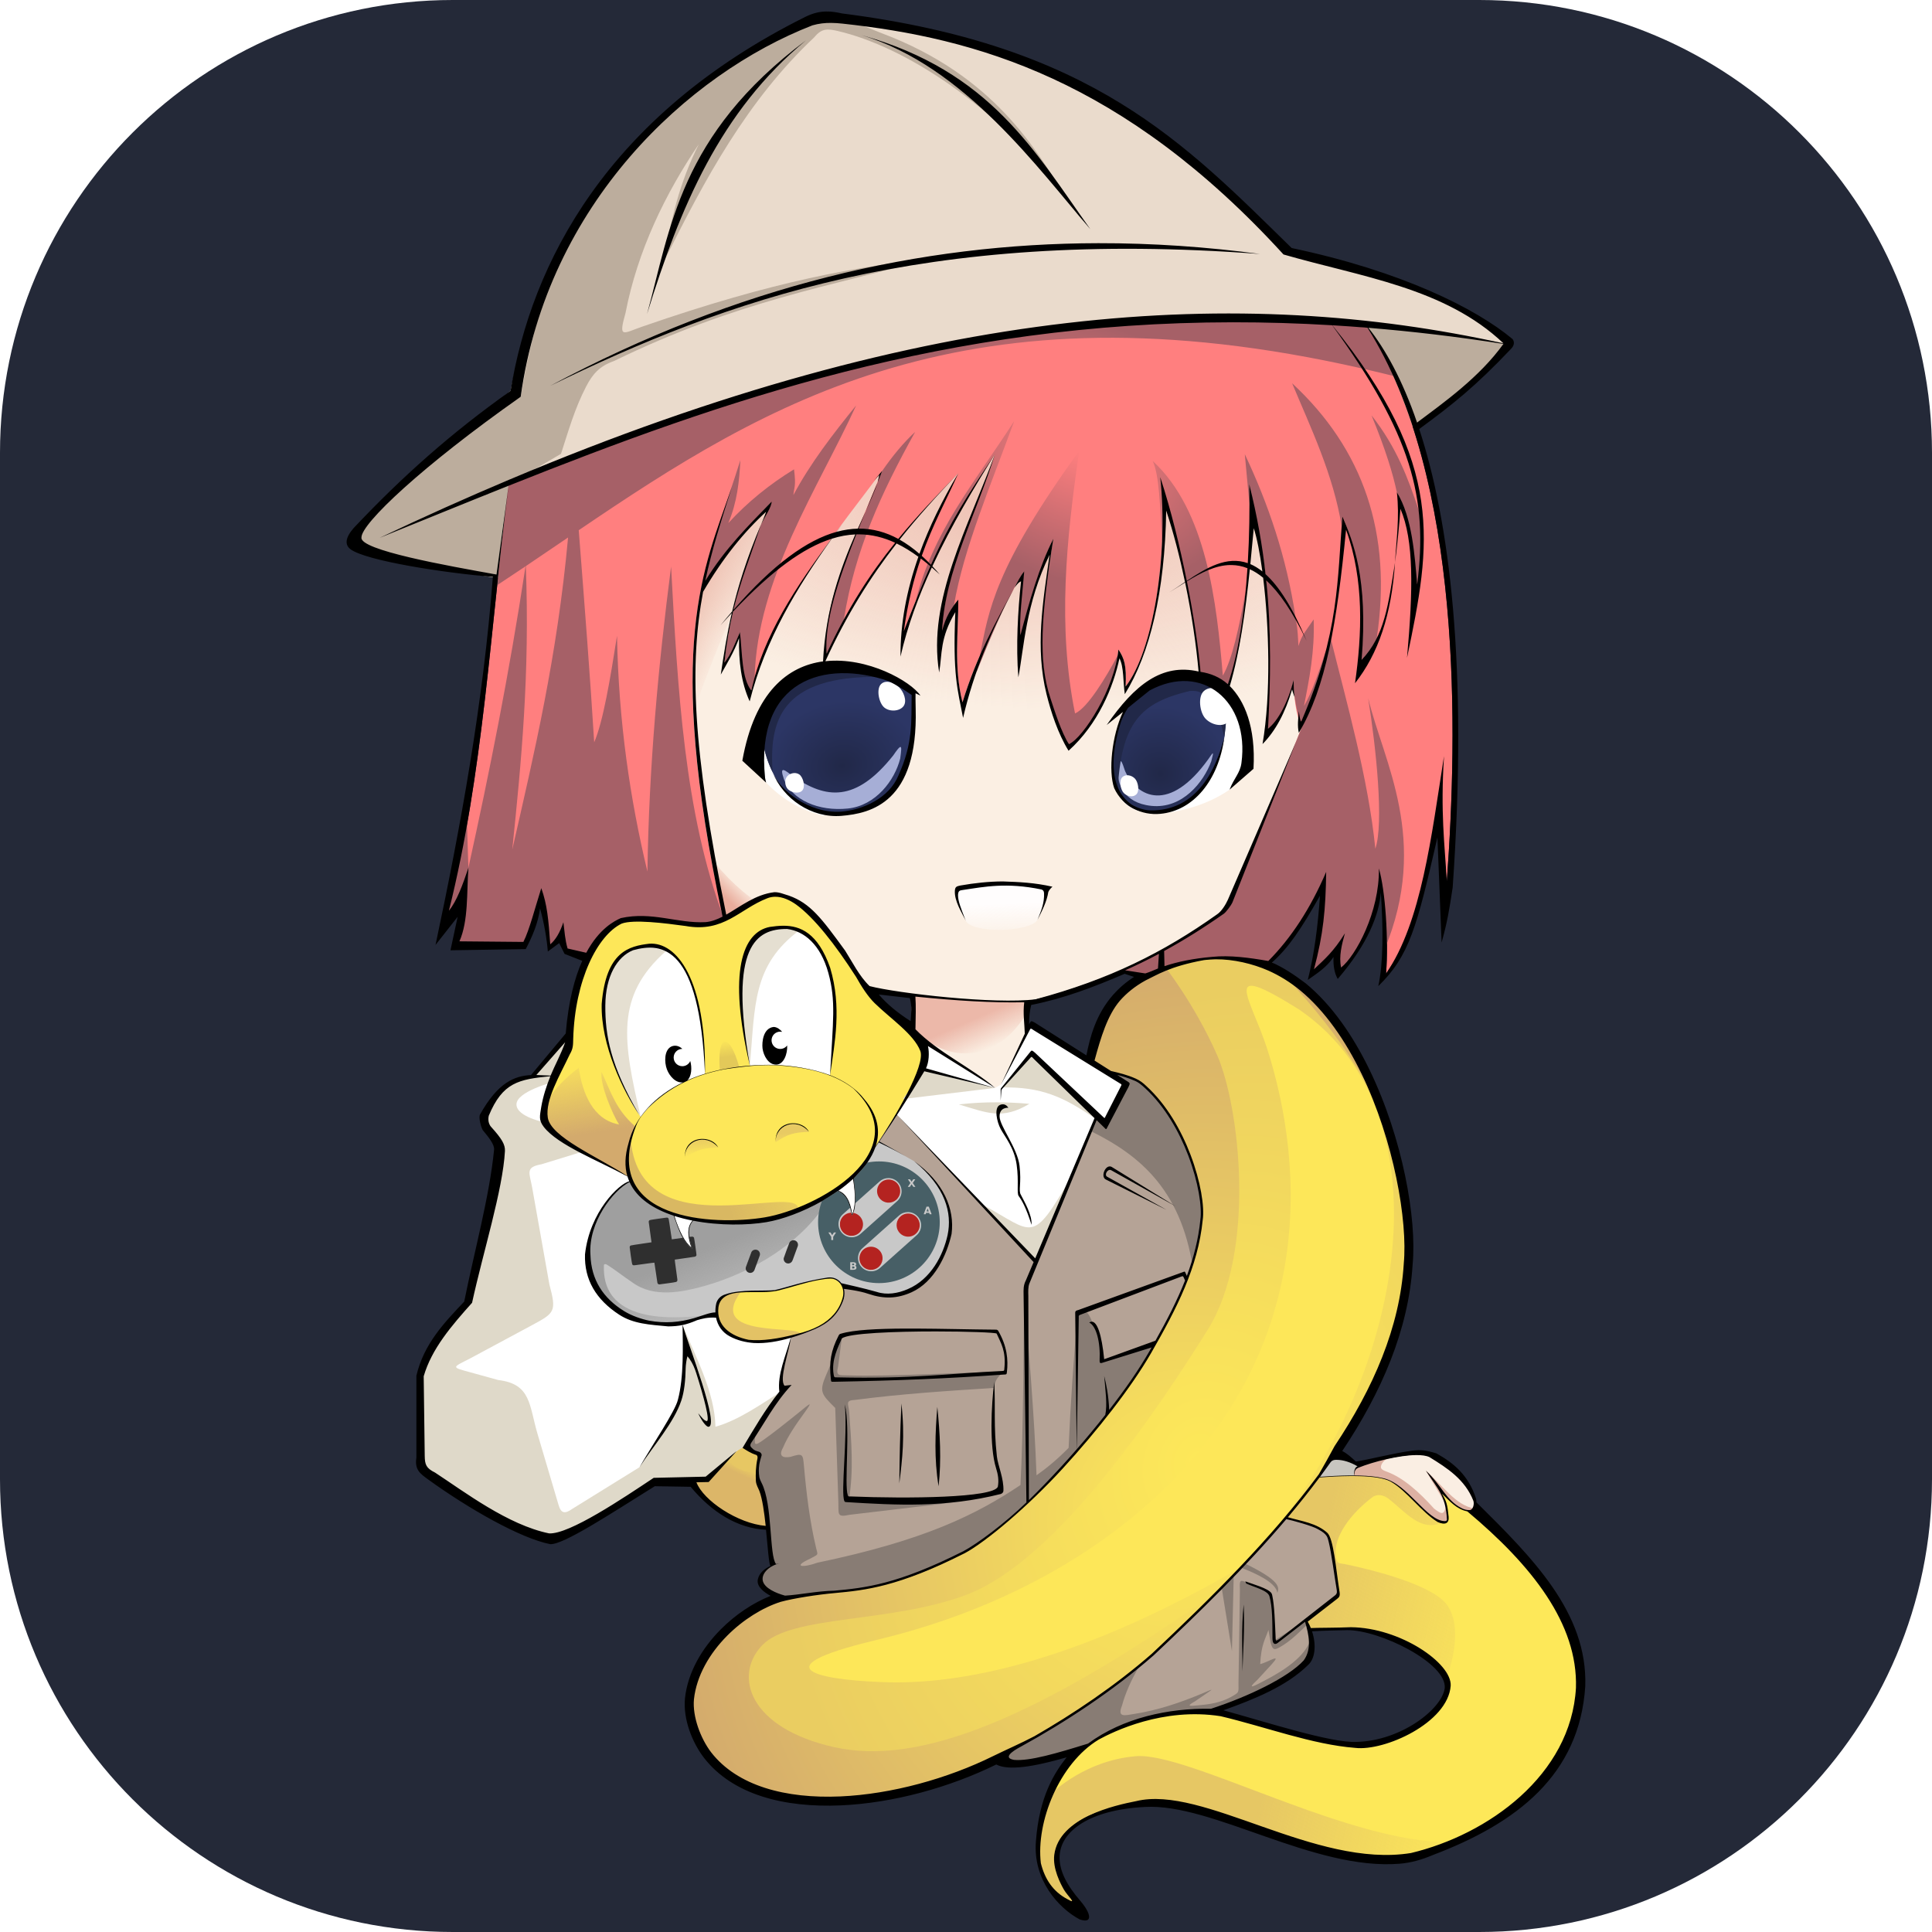 <svg width="256" height="256" viewBox="0 0 256 256" fill="none" xmlns="http://www.w3.org/2000/svg">
<g clip-path="url(#clip0_4_8)">
<path d="M196 0H60C26.863 0 0 26.863 0 60V196C0 229.137 26.863 256 60 256H196C229.137 256 256 229.137 256 196V60C256 26.863 229.137 0 196 0Z" fill="#242938"/>
<path d="M199.928 45.578C186.894 35.44 179.51 36.165 169.968 32.742C147.062 7.654 127.804 5.366 108.378 2.026C82.974 14.671 71.61 31.998 67.652 51.792C60.042 58.111 52.27 64.348 46.392 71.533C51.837 74.219 59.68 75.708 68.084 76.916L187.544 56.452C192.605 53.493 196.319 49.574 199.928 45.578Z" fill="#EADBCC"/>
<path d="M179.406 195.508C179.419 194.714 179.728 194.453 180.111 194.326C182.788 193.309 187.815 192.304 189.877 192.892C190.952 193.309 195.156 195.362 195.418 199.899L191.539 205.005L179.406 195.508Z" fill="#FAEEE3"/>
<path d="M175.632 192.016L180.754 194.591L180.446 196.382L173.253 196.326L175.632 192.016Z" fill="#C8C6C0"/>
<path d="M183.918 193.22C183.408 193.506 183.131 193.811 183.012 194.183C182.893 194.554 183.036 194.744 183.744 195C185.898 195.785 187.979 197.628 190.031 199.906C191.06 200.688 191.403 200.818 191.587 199.35L188.927 194.871C191.051 196.668 192.831 199.494 195.419 199.898L193.714 204.836L179.426 196.439C179.28 195.085 179.513 194.522 180.084 194.298L183.918 193.22Z" fill="#DDB1A3"/>
<path d="M84.332 68.808L91.945 127.696L121.043 131.815L121.222 140.683L133.593 145.329L135.946 137.594L135.985 132.666C139.704 132.052 144.281 130.238 148.711 128.629L171.233 121.088L182.475 56.648L134.501 48.732L84.332 68.808Z" fill="#FBEFE3"/>
<path d="M84.332 68.808L91.945 127.696L121.043 131.815L121.222 140.683L133.593 145.329L135.946 137.594L135.985 132.666C139.704 132.052 144.281 130.238 148.711 128.629L171.233 121.088L182.475 56.648L134.501 48.732L84.332 68.808Z" fill="url(#paint0_radial_4_8)"/>
<path d="M109.186 173.152L103.476 197.222L86.408 196.335L73.543 204.094C66.643 202.388 61.171 198.398 55.731 194.356L55.652 181.73L61.946 172.744L66.3 151.884L64.281 149.074C64.739 145.603 66.644 142.823 73.622 142.464L109.186 173.152Z" fill="white"/>
<path d="M118.906 147.768C104.637 154.442 106.409 162.617 104.797 177.258L103.589 181.801C103.868 185.533 101.743 186.653 99.392 190.676C98.515 192.111 100.047 192.493 100.756 192.737C100.213 194.304 100.361 195.044 100.511 196.65C101.994 200.134 101.898 204.145 102.4 207.411C99.336 209.103 101.492 211.379 104.163 211.806L132.919 233.426C136.395 234.217 139.604 232.774 143.033 231.941L164.103 225.492C169.048 223.018 174.893 221.405 173.681 215.728L180.735 210.943L160.465 166.211C163.115 151.086 160.439 148.874 149.307 139.853L118.906 147.768Z" fill="#B5A396"/>
<path d="M118.906 147.768L137.351 167.282L145.405 147.794L146.581 148.689L149.296 143.791L136.728 135.646L132.642 143.707L131.858 144.155L122.65 138.054L117.304 146.058L118.906 147.768Z" fill="white"/>
<path d="M83.638 156.516C82.607 156.715 81.96 157.563 81.204 158.238C78.311 161.383 77.394 165.748 78.116 169.044C80.336 174.167 84.179 175.189 89.457 175.476C91.402 174.901 92.871 174.388 94.86 174.388C95.085 172.784 95.371 172.042 96.76 171.36C100.638 170.85 102.135 171.571 106.734 169.915C108.084 169.659 109.142 169.291 110.495 169.42C111.118 169.611 111.318 169.992 111.662 170.508C115.627 171.621 119.086 172.131 121.776 170.508C126.191 165.802 127.32 161.647 123.755 156.338C122.947 155.436 122.236 154.73 121.123 153.864L116.508 151.253L115.986 152.013C113.01 156.743 109.702 158.426 104.835 160.692C97.602 162.402 92.578 162.303 86.508 159.683C85.053 158.599 84.503 157.992 83.638 156.516Z" fill="#C8C8C8"/>
<path d="M80.024 167.586C80.115 167.509 80.213 167.447 80.439 167.586C81.394 168.172 82.588 169.123 83.771 169.913C86.671 172.051 90.485 171.18 93.301 170.413C99.431 168.71 106.727 164.591 110.118 158.298C105.016 161.214 100.761 161.74 95.077 161.86C90.066 161.222 86.555 160.916 83.756 156.873L83.367 156.528C76.79 160.945 76.058 169.47 82.193 174.051C86.676 175.853 89.901 175.947 94.156 174.188C90.379 174.684 79.639 175.891 80.024 167.586Z" fill="url(#paint1_linear_4_8)"/>
<path d="M91.024 97.514L88.362 69.256L106.275 58.732C101.826 71.962 94.234 85.612 91.024 97.514Z" fill="url(#paint2_linear_4_8)"/>
<path d="M93.73 113.172C96.131 116.169 98.666 118.694 101.488 120.218L95.155 123.543L93.73 113.172Z" fill="url(#paint3_linear_4_8)"/>
<path d="M67.406 64.356L67.157 66.217C64.911 84.436 63.911 102.933 59.484 120.669C60.508 119.433 61.3 117.267 62.064 114.995C61.824 118.334 62.08 121.97 60.877 124.732L69.347 124.811C70.139 123.284 70.931 120.153 71.722 117.686C72.505 119.882 72.675 121.813 72.91 125.128C73.595 124.568 74.178 123.603 74.652 122.199C74.797 123.36 74.864 124.521 75.206 125.682L77.679 126.247C79.412 123.019 81.433 122.026 82.261 121.653C86.387 120.738 89.791 122.384 93.49 122.189C94.259 122.122 95 121.841 95.742 121.458C90.927 98.87 91.17 86.484 92.928 77.756C95.583 73.436 99.238 69.589 102.245 66.458C98.961 73.703 96.802 80.566 95.99 87.81C96.885 86.668 97.421 85.166 98.046 83.755C98.36 86.588 98.276 89.961 99.558 91.48C103.355 79.267 111.54 69.554 116.883 62.4C113.466 70.81 108.922 80.43 109.531 86.61C113.833 77.018 120.179 69.714 126.987 62.698C122.725 69.559 119.279 81.671 119.756 83.802C122.4 75.876 127.728 66.376 131.857 60.132C129.447 67.943 124.525 76.124 124.842 83.566C125.293 81.759 126.083 80.516 126.979 79.45C126.999 83.59 126.342 88.401 127.534 93.066C129.41 86.939 131.955 82.372 134.421 77.866C134.814 77.116 135.176 76.345 135.719 75.695C135.477 78.606 135.029 81.962 135.216 84.148C136.404 79.683 137.671 75.137 139.572 71.385C138.243 81.074 136.52 90.601 141.653 98.591C143.583 97.731 147.719 91.163 148.196 86.061C148.958 87.235 149.294 88.093 149.146 90.969C152.769 86.356 154.85 73.605 153.737 63.221C156.293 71.964 157.944 80.257 159.144 89.513C160.371 89.77 161.496 90.375 162.458 91.345C165.52 82.814 165.719 73.499 165.533 64.171C168.32 74.732 168.539 86.253 168.019 96.547C169.369 95.539 170.755 92.836 171.406 90.082C171.467 92.733 171.691 94.192 172.413 96.566C169.396 104.238 166.188 111.897 163.149 119.562C162.959 119.992 162.493 120.661 162.177 120.906C157.701 123.915 153.62 126.552 149.077 128.571L151.755 128.986C157.484 126.686 162.441 126.362 168.055 127.34C168.057 127.338 168.058 127.337 168.06 127.335C168.05 127.33 168.05 127.329 168.062 127.333C171.792 124.053 173.624 120.423 175.726 115.532C175.182 120.254 174.964 123.614 174.111 128.437C175.487 127.131 176.687 126.126 178.207 123.669C177.793 125.181 177.388 126.692 177.703 128.204C179.657 126.648 182.802 120.83 182.712 115.075C183.561 117.957 184.013 124.446 183.662 129.008C188.364 122.187 188.678 117.346 190.841 108.38C191.109 114.688 190.793 112.012 191.711 116.778C193.157 97.092 193.838 63.324 181.192 43.428C144.9 39.241 103.328 48.84 67.406 64.356ZM116.518 62.938L116.52 62.931C115.718 63.794 115.708 63.804 116.518 62.938Z" fill="#FF7F7F"/>
<path d="M147.812 140.236L147.204 141.909L149.295 143.791L146.581 148.689L145.405 147.793L144.509 149.864C151.182 153.151 156.874 157.906 158.224 169.177C156.195 171.372 154.229 185.802 153.066 178.088L145.993 180.204C145.694 178.661 146.073 177.311 144.845 175.502C144.032 173.202 143.51 173.568 142.769 174.288C142.256 180.106 141.829 186.312 141.598 191.848C140.18 193.299 138.762 194.482 137.344 195.486C137.053 187.239 136.276 178.991 135.721 170.744C135.61 179.737 135.605 189.309 135.217 196.774C129.318 200.725 122.444 204.119 108.323 207.062C106.412 207.757 104.898 207.647 107.376 206.521C108.458 205.89 108.415 206.202 108.126 205.058C107.296 201.556 106.851 197.9 106.524 194.197C106.392 192.693 106.368 192.514 104.757 193.039C103.756 193.227 103.109 192.962 103.754 191.823C104.429 190.219 105.481 188.74 106.542 187.264C107.765 185.564 107.451 185.856 105.826 187.185C104.039 188.62 102.283 190.02 100.927 190.963C99.639 191.857 100.085 191.031 100.119 189.609L98.943 191.792L100.756 192.735L100.315 195.43L100.846 196.746L101.658 201.056L102.4 207.41L101.014 208.389L100.734 210.041L104.163 211.804C158.279 218.144 174.308 155.594 147.812 140.236ZM111.538 177.35L109.485 182.148C108.515 184.415 108.799 184.71 110.673 186.559L111.087 199.07C111.139 200.613 110.851 201.094 112.543 200.722L125.16 199.225L126.981 198.829L112.493 198.671C113.132 194.841 112.809 190.989 112.522 187.111C112.44 186.006 111.937 185.56 113.301 185.494C119.444 184.692 125.587 184.297 131.731 183.907C131.794 183.101 132.055 182.543 132.942 181.827C127.994 181.757 118.336 182.441 112.254 182.243C111.248 182.208 110.704 182.384 111.053 181.074L111.538 177.35Z" fill="#887C74"/>
<path d="M164.98 207.18L164.386 207.695C166.288 208.454 169.038 209.621 169.255 211.059C169.561 210.282 169.545 209.409 164.98 207.18ZM163.476 208.645L161.893 210.465L163.238 218.778L163.476 208.645ZM164.535 209.47C164.275 209.474 164.253 209.782 164.295 210.654L164.106 222.971C164.101 224.33 164.27 224.198 163.088 224.871C161.745 225.603 160.302 225.835 158.837 225.956C157.956 226.028 156.913 226.217 158.326 225.445L159.516 224.631C161.072 223.568 160.706 223.81 159.259 224.414C156.389 225.607 153.438 226.616 150.257 227.11C149.051 227.295 148.021 227.637 148.662 226.022C149.579 222.63 151.662 219.587 153.522 216.477L131.466 232.543L135.216 233.887L164.1 225.49L170.873 222.215L173.448 219.416L173.672 217.233C172.902 219.515 170.235 221.311 167.455 222.742C166.483 223.242 164.937 224.123 166.61 222.589L168.449 220.59C169.982 218.928 168.126 220.21 166.983 220.508C167.11 217.893 167.655 217.223 168.075 215.974L168.375 217.703C168.673 218.838 168.987 218.638 170.081 217.959C171.198 217.239 172.211 216.24 173.225 215.246L173.029 214.728L168.858 217.373L168.446 211.082L165.651 209.891C165.08 209.648 164.736 209.467 164.535 209.47Z" fill="#887C74"/>
<path d="M95.592 194.198C96.203 193.681 98.135 191.482 98.996 191.506C99.708 192.194 99.853 192.454 100.756 192.735L100.263 196.296L95.124 199.561L95.592 194.198Z" fill="#E7C763"/>
<path d="M103.23 118.476C99.856 119.14 97.351 120.883 94.363 122.355C90.758 122.443 87.401 122.206 83.796 121.722C80.031 122.589 77.968 126.403 76.55 130.312L75.445 138.07C74.158 140.678 72.921 143.095 72.374 146.031C72.432 146.081 72.489 146.129 72.546 146.179C72.236 147.073 71.861 147.937 72.406 148.785C73.36 150.184 75.199 151.301 76.597 152.195C76.614 152.139 82.409 155.627 83.597 155.999C83.598 156 83.597 156.003 83.597 156.003C84.053 157.589 84.958 158.812 86.964 159.96C92.716 162.527 103.223 162.404 105.765 160.316C105.77 160.278 105.761 160.25 105.761 160.214C106.017 160.13 106.309 160.057 106.515 159.96C109.569 158.434 111.605 157.471 114.035 154.933L115.421 152.835L118.984 147.292C120.502 144.802 121.937 142.739 122.703 139.89C120.274 134.935 112.881 129.339 110.316 124.492C108.145 122.004 106.462 119.575 103.23 118.476Z" fill="#FDE759"/>
<path d="M110.266 169.332C108.523 169.425 106.987 169.919 105.258 170.352C103.183 171.171 101.813 171.022 99.629 171.062C98.939 171.077 98.51 171.114 98.153 171.199C98.173 171.171 98.182 171.15 98.203 171.121C95.504 171.661 95.131 172.017 95.028 174.598C96.313 178.013 100.126 178.084 103.231 177.535L106.043 176.82C106.048 176.797 106.019 176.783 106.016 176.762C106.985 176.442 107.912 176.029 108.84 175.606C110.284 174.765 110.97 173.716 111.692 172.309C111.991 170.69 111.624 169.925 110.266 169.332Z" fill="#FDE759"/>
<path d="M76.72 141.468C75.402 142.422 73.308 144.362 72.694 145.715C72.39 146.781 71.764 147.789 72.405 148.785C73.359 150.184 75.201 151.301 76.6 152.195C76.617 152.139 82.41 155.628 83.599 156.001C83.119 153.323 83.466 151.365 84.139 149.225C81.582 147.01 80.926 144.615 79.714 142.049C79.449 143.711 81.286 147.887 82.028 148.996C78.543 148.371 77.19 144.824 76.705 141.603C76.695 141.581 76.742 141.466 76.72 141.468Z" fill="url(#paint4_linear_4_8)"/>
<path d="M95.402 141.774C95.295 141.258 95.167 138.124 96.026 138.03C96.885 137.936 97.681 140.388 97.94 141.374C97.112 141.471 96.296 141.577 95.402 141.774Z" fill="url(#paint5_linear_4_8)"/>
<path d="M104.878 148.922C104.689 148.931 104.493 148.963 104.292 149.027C102.685 149.539 102.769 151.352 102.769 151.352C104.356 150.272 105.236 150.044 107.179 149.973C107.179 149.973 106.199 148.858 104.878 148.922ZM92.855 150.988C92.666 150.998 92.474 151.034 92.273 151.098C90.665 151.61 90.745 153.422 90.745 153.422C92.332 152.342 93.213 152.114 95.155 152.043C95.155 152.043 94.176 150.925 92.855 150.988Z" fill="url(#paint6_linear_4_8)"/>
<path d="M83.598 156.002C83.244 155.722 83.168 151.689 83.607 151.355C85.163 165.605 106.255 156.461 105.765 160.316C103.222 162.405 92.715 162.527 86.963 159.96C84.957 158.812 84.054 157.588 83.598 156.002Z" fill="url(#paint7_linear_4_8)"/>
<path d="M98.204 171.122C93.412 177.508 106.309 175.439 106.041 176.822L103.231 177.534C100.126 178.083 96.312 178.012 95.026 174.596C95.13 172.015 95.505 171.662 98.204 171.122Z" fill="#E3C265"/>
<path d="M96.344 193.466C97.187 194.276 98.587 195.378 100.461 194.95C100.701 196.408 100.838 196.821 101.252 198.117C101.398 199.56 101.807 200.549 101.866 202.392C97.966 202.186 93.422 199.217 91.653 196.276C93.956 196.302 94.891 194.874 96.344 193.466Z" fill="url(#paint8_linear_4_8)"/>
<path d="M103.286 123.07C97.959 123.456 98.175 129.42 98.243 134.429L99.356 141.195C103.044 141.045 105.723 141.048 109.985 142.465C110.809 136.099 111.62 126.415 105.923 123.265C104.919 123.074 104.047 123.015 103.286 123.07ZM85.341 125.207C80.68 126.836 80.207 130.033 79.997 134.586C80.62 139.88 82.509 144.25 84.895 147.996C87.695 144.322 91.545 142.865 93.407 142.277C93.484 138.376 92.656 134.206 91.919 130.859C89.797 125.746 87.768 125.336 85.341 125.207ZM113.107 156.035L110.685 157.757C111.704 157.854 112.699 159.05 112.896 161.058L113.177 160.222C113.464 158.467 113.183 157.601 113.107 156.035ZM89.205 160.738C89.625 161.749 90.399 164.741 91.834 165.593C91.447 164.508 90.589 162.562 92.029 161.562L89.205 160.738Z" fill="white"/>
<path d="M127.97 122C128.896 123.784 136.599 123.497 137.47 121.881C138.635 119.273 138.576 118.745 138.736 117.844C134.222 116.539 129.826 117.355 126.901 117.844C126.575 119.093 127.264 120.545 127.97 122Z" fill="url(#paint9_linear_4_8)"/>
<path d="M136.084 134.152C132.763 139.893 126.677 141.765 120.899 136.422L120.706 131.935C126.336 132.493 131.62 132.688 136.282 132.687L136.084 134.152Z" fill="url(#paint10_linear_4_8)"/>
<path d="M136.796 139.534L132.722 144.095C137.936 143.975 140.956 145.354 145.022 148.159L136.796 139.534ZM122.467 141.954L119.617 145.63L131.857 144.154L122.467 141.954ZM132.157 146.064C130.391 146.056 128.691 146.149 127.059 146.342C130.846 147.473 132.816 148.412 136.4 146.263C134.946 146.136 133.531 146.07 132.157 146.064ZM141.942 155.921C136.659 165.086 137.023 163.333 130.225 159.642C133.138 163.233 136.121 165.877 137.163 166.734L141.942 155.921Z" fill="#DFD9C9"/>
<path d="M109.598 1.523L108.375 2.023C91.826 11.397 74.499 19.065 68.997 52.573C59.675 58.382 52.79 64.887 46.391 71.53C48.91 73.879 56.276 74.598 65.786 76.124L67.391 64.202L74.337 60.132C75.305 57.155 76.128 54.179 77.673 51.202C78.521 49.575 79.443 48.497 81.352 47.839C97.828 39.813 110.02 37.975 123.574 34.167C113.234 35.443 102.846 37.122 85.078 43.288C82.529 44.174 81.91 44.928 82.883 41.476C84.481 33.205 88.19 25.591 92.598 19.108C90.058 24.139 88.806 29.318 88.027 34.549C93.344 23.837 98.978 13.329 107.902 4.935C108.886 3.722 109.681 3.803 111 4.107C119.891 6.17 131.834 13.893 141.032 25.807C137.373 19.993 131.795 10.047 116.91 4.431L109.598 1.521L109.598 1.523ZM141.032 25.809C141.956 27.277 142.762 28.486 143.559 29.29C142.746 28.093 141.899 26.933 141.032 25.809ZM181.324 43.438C184.628 48.042 186.028 51.954 187.769 55.989C192.656 53.168 196.363 49.43 199.926 45.579C192.041 44.133 185.776 43.392 181.324 43.438Z" fill="#BCAD9D"/>
<path d="M103.64 123.02C95.609 123.055 98.382 134.516 99.363 141.194C100.069 133.213 99.679 127.941 105.922 123.267C105.079 123.096 104.321 123.017 103.64 123.02ZM85.359 125.552C77.167 125.675 79.605 140.742 84.894 147.996C82.558 137.963 81.476 132.021 88.251 126.018C87.167 125.685 86.206 125.539 85.359 125.552Z" fill="#E5DFD1"/>
<path d="M177.942 195.562C176.825 195.589 175.733 195.661 174.626 195.753L174.067 196.578C172.784 198.11 171.497 199.642 170.215 201.175C172.353 201.549 174.671 202.338 175.969 203.464C176.186 204.204 176.362 204.996 176.52 205.8C176.614 206.452 176.723 207.141 176.856 207.937C176.863 207.945 176.873 207.949 176.88 207.957C177.049 209.206 177.164 210.43 177.215 211.484C175.84 212.599 174.274 213.767 173.028 214.73C173.197 215.601 173.446 215.984 174.18 215.969C176.415 215.818 178.64 215.9 180.872 216.008C185.565 216.655 189.167 219.582 191.618 222.5C191.618 222.5 191.632 222.451 191.633 222.449C191.757 222.616 191.896 222.772 192.016 222.941C188.229 232.873 177.156 231.913 168.66 228.879C159.018 225.385 150.309 226.777 143.032 231.945C141.207 234.067 140.094 235.554 139.079 237.875C139.038 237.916 138.856 238.078 138.856 238.078C138.78 238.347 138.681 238.71 138.587 239.055C138.544 239.168 138.5 239.25 138.458 239.367C138.473 239.363 138.489 239.363 138.505 239.359C137.48 243.219 136.089 250.59 142.942 252.464C135.664 242.711 144.348 238.776 153.544 239.132C155.328 239.342 157.161 239.642 158.997 239.953C167.457 242.801 178.897 247.554 188.029 245.847C188.05 245.851 188.074 245.855 188.095 245.859C188.137 245.843 188.178 245.828 188.22 245.813C189.907 245.479 191.521 244.946 193.006 244.106C192.82 244.116 192.616 244.094 192.428 244.098C200.132 240.654 206.773 235.467 209.392 226.148C209.386 218.384 209.154 214.059 199.846 204.14L195.213 200.347C193.377 200.15 191.839 198.71 190.889 197.746C191.479 198.868 191.969 200.289 191.908 201.675C191.424 202.014 191.028 201.83 190.471 201.582C188.686 200.353 187.159 198.647 185.736 197.265C184.04 195.89 182.999 195.83 181.412 195.628C180.201 195.553 179.059 195.535 177.942 195.562Z" fill="#E6C764"/>
<path d="M177.942 195.562C176.825 195.589 175.733 195.661 174.626 195.753L174.067 196.578C172.784 198.11 171.497 199.642 170.215 201.175C172.353 201.549 174.671 202.338 175.969 203.464C176.186 204.204 176.362 204.996 176.52 205.8C176.614 206.452 176.723 207.141 176.856 207.937C176.863 207.945 176.873 207.949 176.88 207.957C177.049 209.206 177.164 210.43 177.215 211.484C175.84 212.599 174.274 213.767 173.028 214.73C173.197 215.601 173.446 215.984 174.18 215.969C176.415 215.818 178.64 215.9 180.872 216.008C185.565 216.655 189.167 219.582 191.618 222.5C191.618 222.5 191.632 222.451 191.633 222.449C191.757 222.616 191.896 222.772 192.016 222.941C188.229 232.873 177.156 231.913 168.66 228.879C159.018 225.385 150.309 226.777 143.032 231.945C141.207 234.067 140.094 235.554 139.079 237.875C139.038 237.916 138.856 238.078 138.856 238.078C138.78 238.347 138.681 238.71 138.587 239.055C138.544 239.168 138.5 239.25 138.458 239.367C138.473 239.363 138.489 239.363 138.505 239.359C137.48 243.219 136.089 250.59 142.942 252.464C135.664 242.711 144.348 238.776 153.544 239.132C155.328 239.342 157.161 239.642 158.997 239.953C167.457 242.801 178.897 247.554 188.029 245.847C188.05 245.851 188.074 245.855 188.095 245.859C188.137 245.843 188.178 245.828 188.22 245.813C189.907 245.479 191.521 244.946 193.006 244.106C192.82 244.116 192.616 244.094 192.428 244.098C200.132 240.654 206.773 235.467 209.392 226.148C209.386 218.384 209.154 214.059 199.846 204.14L195.213 200.347C193.377 200.15 191.839 198.71 190.889 197.746C191.479 198.868 191.869 200.046 191.809 201.432C191.324 201.771 190.741 201.598 190.471 201.582C188.686 200.353 187.159 198.647 185.736 197.265C184.04 195.89 182.999 195.83 181.412 195.628C180.201 195.553 179.059 195.535 177.942 195.562Z" fill="url(#paint11_linear_4_8)"/>
<path d="M190.886 197.746C191.476 198.869 191.867 200.046 191.806 201.433C188.492 203.32 186.686 200.726 183.948 198.555C182.752 197.692 181.898 198.351 181.898 198.351C178.91 200.596 176.701 203.668 176.995 206.125C177.152 207.381 177.352 207.048 178.589 207.332C181.826 208.023 189.947 209.999 191.816 212.762C194.135 216.19 191.692 222.301 191.632 222.449C191.756 222.616 191.895 222.772 192.015 222.941C188.228 232.872 177.155 231.913 168.659 228.879C159.017 225.385 150.308 226.777 143.031 231.945C141.206 234.067 140.093 235.554 139.078 237.875C139.644 237.312 143.904 233.264 150.496 232.707C157.468 232.117 178.892 244.393 192.43 244.097C200.133 240.654 206.771 235.465 209.391 226.148C209.385 218.384 209.152 214.059 199.844 204.14L195.211 200.347C193.375 200.15 191.836 198.71 190.886 197.746ZM176.519 205.801C176.612 206.452 176.722 207.141 176.855 207.937C176.862 207.945 176.871 207.949 176.878 207.957C176.781 207.238 176.66 206.519 176.519 205.801ZM138.585 239.055C138.542 239.168 138.499 239.25 138.456 239.367C138.471 239.363 138.488 239.363 138.503 239.359C138.533 239.245 138.555 239.162 138.585 239.055ZM188.217 245.812C188.153 245.824 188.089 245.836 188.025 245.848C188.047 245.852 188.071 245.856 188.092 245.86C188.134 245.844 188.175 245.827 188.217 245.812Z" fill="#FDE859"/>
<path d="M161.392 42.206C126.424 42.129 95.098 52.856 67.39 64.204C66.82 68.793 66.336 73.269 65.886 77.535C67.141 76.71 68.39 75.876 69.637 75.037C67.454 89.378 64.836 102.417 62.065 114.993L61.829 107.657L58.898 122.039L61.431 118.476L60.283 125.364L69.546 125.205L71.723 119.268L72.554 124.414L72.791 125.601L74.335 123.86L74.889 125.997L77.858 126.947C80.276 122.463 82.375 121.247 87.358 121.841C89.047 121.862 95.022 123.467 95.901 121.615C90.669 107.733 89.8 91.281 88.922 75.077C87.232 88.162 85.99 101.515 85.787 115.493C83.49 105.899 81.968 95.64 81.757 84.257C80.853 89.991 79.931 95.558 78.734 98.363C78.226 90.042 77.462 80.186 76.686 70.257C101.628 53.35 128 36.913 180.436 48.815C181.874 49.139 183.374 49.5 184.602 49.805C185.144 48.996 182.358 45.282 181.192 43.424C174.467 42.604 167.868 42.22 161.392 42.206ZM171.211 50.783C173.701 56.743 176.664 62.861 177.785 69.772C177.818 69.329 177.846 68.891 177.884 68.445C178.057 68.852 178.241 69.285 178.428 69.753C180.55 75.393 180.528 81.512 180.417 87.444C181.699 87.86 182.332 85.409 182.426 84.559C184.524 70.692 180.628 59.505 171.211 50.783ZM113.443 53.72C110.363 57.524 107.378 61.375 105.131 65.595C105.197 64.6 105.521 64.505 105.21 62.191C101.998 64.154 99.08 66.508 96.502 69.316C97.683 66.534 97.964 63.753 98.103 60.972C96.192 67.122 93.967 72.386 93.252 77.558C96.052 73.421 99.243 69.577 102.245 66.458C102.056 67.585 101.326 68.543 100.846 69.48C98.618 75.428 96.983 80.549 96.225 85.926C96.141 86.529 96.062 87.156 95.99 87.81C96.926 86.559 97.469 85.064 98.047 83.755C98.258 87.577 97.909 89.513 99.558 91.48C99.692 90.855 99.834 90.321 99.99 89.767C100.344 76.583 108.423 64.688 113.443 53.72ZM181.735 55.038C183.594 59.567 184.566 62.751 185.097 65.265C185.095 65.252 185.095 65.239 185.094 65.226C186.821 69.569 187.023 73.302 187.781 77.437C188.415 73.955 188.684 69.686 187.955 67.495C186.58 63.42 185.106 59.334 181.735 55.038ZM134.377 55.822C128.818 64.381 123.592 70.544 121.344 79.616C124.587 72.299 127.929 66.069 131.858 60.131C128.976 68.691 125.215 75.571 124.843 83.565C125.494 82.559 125.723 81.099 126.411 80.185C127.676 72.682 131.357 64.105 134.377 55.822ZM121.261 57.231C119.691 58.673 118.227 60.468 116.871 62.431C116.755 62.599 116.635 62.76 116.52 62.931L116.296 63.91C115.757 65.212 115.221 66.499 114.699 67.768C112.257 73.733 109.029 80.345 109.532 86.609C110.459 85.202 111.32 83.356 111.819 82.07C113.27 72.932 116.731 65.391 121.261 57.231ZM142.999 59.74C131.749 75.311 131.016 80.878 129.84 86.868C129.696 87.603 129.546 88.344 129.368 89.111C131.214 84.572 132.92 80.472 135.016 76.742C135.23 76.364 135.463 76.004 135.722 75.694C135.219 78.644 134.991 81.445 135.218 84.147C135.606 83.49 137.803 74.82 139.575 71.384C139.371 72.656 139.187 73.863 139.024 75.011C137.124 85.646 138.163 93.048 141.655 98.589C143.945 98.513 148.757 87.722 148.09 86.861C146.583 89.703 144.089 93.844 142.447 94.532C140.114 82.975 141.276 71.588 142.999 59.74ZM164.943 60.188L165.562 66.881C165.561 66.031 165.553 64.98 165.535 64.17C166.037 68.244 167.264 72.346 167.697 76.082C167.786 76.372 167.874 76.65 167.961 76.92C167.903 76.914 167.844 76.909 167.785 76.906C167.853 79.486 168.197 82.024 168.259 84.499C168.364 88.656 167.802 92.913 168.021 96.546C169.796 95.551 171.049 92.13 171.408 90.08C171.437 90.87 171.445 91.641 171.548 92.375C171.77 93.674 171.971 95.135 172.423 95.598C173.981 92.371 175.325 89.048 175.697 86.171C174.767 89.014 173.831 91.799 172.78 93.551C173.502 89.921 174.219 86.288 174.067 82.075C172.99 83.681 172.478 84.141 172.052 85.602C171.982 84.541 171.987 83.63 171.739 82.212C171.698 82.084 171.656 81.957 171.615 81.831C171.628 81.793 171.642 81.755 171.654 81.713C170.474 73.833 168.058 66.776 164.943 60.188ZM152.739 61.084C153.627 62.979 153.713 67.214 153.981 71.699C154.598 69.191 154.351 65.983 153.74 63.22C155.947 71.518 158.273 80.875 159.147 89.512C160.432 89.781 161.375 90.651 162.461 91.344C164.44 86.553 164.646 82.557 165.043 78.352C164.193 83.153 163.263 87.387 162.032 89.52C161.221 79.891 159.894 67.674 152.739 61.084ZM75.273 71.22C73.825 87.043 70.806 99.722 67.877 112.584C69.062 101.038 70.22 89.446 69.674 75.014C71.542 73.757 73.405 72.489 75.273 71.22ZM176.301 84.484C175.675 87.304 174.772 90.054 173.956 92.823L168.583 105.978C166.704 110.624 164.714 115.222 162.726 119.823C158.906 123.913 152.936 126.46 148.714 128.63L150.476 129.263L152 129.441C157.164 126.695 162.791 126.305 168.228 127.66C171.088 124.744 173.271 120.938 174.964 117.929C175.159 121.898 174.499 125.398 173.704 129.237C175.043 128.322 176.045 127.073 177.119 125.878C177.105 126.944 177.185 127.975 177.399 129.013C180.546 125.092 182.162 121.688 182.941 117.342C183.477 120.4 183.518 122.777 183.471 125.789C189.477 111.243 183.333 100.997 181.29 92.511C182.351 99.204 183.384 109.055 182.24 112.461C181.303 103.099 178.393 92.947 176.301 84.484Z" fill="url(#paint12_radial_4_8)"/>
<path d="M98.382 191.848L97.609 192.258L93.568 196.186L86.823 196.242L73.892 203.799C66.698 202.981 59.993 197.574 56.063 194.815C55.752 189.677 55.285 184.712 56.398 179.701C58.346 177.047 60.316 174.41 62.332 171.808L66.475 152.887C61.758 147.24 66.319 143.016 70.673 142.699L74.899 137.521L75.487 138.501L73.136 143.427C73.136 143.427 68.437 144.657 68.434 146.338C68.43 148.018 72.296 148.745 72.296 148.745C73.36 150.614 75.383 151.443 77.167 152.607L71.733 154.275C69.543 154.669 70.168 155.412 70.515 157.363L72.795 170.185C73.755 173.801 73.537 173.956 70.45 175.615L62.332 179.979C59.86 181.248 59.734 181.128 62.409 181.865L66.035 182.864C70.387 183.384 70.101 186.203 71.237 190.039L73.996 199.359C74.333 200.601 74.883 200.606 75.851 199.92L84.724 194.423L89.146 187.761L90.21 185.018L90.713 178.749L90.436 175.568C92.227 179.893 94.706 184.504 94.8 189.049C97.762 188.231 100.806 186.118 103.84 184.151L98.995 191.506L98.382 191.848Z" fill="#DFD9C9"/>
<path d="M160.036 90.04L153.169 107.821C156.226 107.666 159.903 106.714 162.927 104.634C167.294 98.591 165.309 93.296 160.036 90.04ZM101.25 94.349C99.934 96.982 99.896 99.997 101.516 103.704C104.539 106.841 107.581 107.723 109.254 108.106L101.25 94.349Z" fill="white"/>
<path d="M156.672 89.856C149.657 90.151 148.26 95.257 147.594 98.985C146.861 105.617 149.116 107.715 153.289 107.731C158.871 107.647 161.574 101.471 162.231 97.692C162.733 92.808 163.105 91.854 160.035 90.04C158.789 89.868 157.674 89.814 156.672 89.856Z" fill="url(#paint13_radial_4_8)"/>
<path d="M112.41 88.484C109.73 88.456 107.456 89.203 105.965 89.761C103.556 91.172 98.761 94.856 102.375 102.324C104.694 107.453 110.626 109.359 115.457 106.984C122.346 103.367 120.941 96.044 121.297 91.855C118.178 89.316 115.09 88.512 112.41 88.484Z" fill="url(#paint14_radial_4_8)"/>
<g filter="url(#filter0_f_4_8)">
<path d="M119.25 98.992C119.097 99.07 118.824 99.414 118.371 100.082C113.335 106.434 109.373 105.804 105.148 102.906C104.047 102.099 103.199 101.3 103.871 103.238C104.919 105.984 108.464 107.543 112.352 107.133C116.041 106.743 118.551 103.414 119.285 100.5C119.423 99.464 119.504 98.862 119.25 98.992ZM160.7 99.824C160.635 99.816 160.435 100.118 160.098 100.609C154.941 107.782 150.691 105.692 149.079 102.172C148.683 101.007 148.42 100.021 148.137 101.93C147.991 103.722 148.825 106.393 152.544 106.781C156.704 107.216 159.479 103.615 160.493 100.898C160.695 100.149 160.765 99.832 160.7 99.824Z" fill="#A6AED6"/>
</g>
<g filter="url(#filter1_f_4_8)">
<path d="M110.848 88.11C104.484 88.248 98.108 93.412 102.375 102.325C101.953 95.746 103.204 89.444 116.813 89.696C115.089 88.577 112.969 88.064 110.848 88.11ZM156.868 89.567C148.67 89.349 146.178 98.993 148.087 105.04C148.503 95.515 151.316 93.079 157.661 91.555C159.275 91.446 159.437 92.111 160.153 92.754C161.209 94.04 161.822 95.842 162.231 97.692C162.51 95.781 162.582 93.722 162.61 92.239C161.713 90.696 160.091 90.312 158.583 89.747C157.985 89.64 157.415 89.582 156.868 89.567Z" fill="#212848"/>
</g>
<g filter="url(#filter2_f_4_8)">
<path d="M117.312 90.356C117.106 90.392 116.912 90.484 116.746 90.645C116.081 91.29 116.445 93.168 117.187 93.762C117.928 94.356 119.229 94.252 119.73 93.559C120.231 92.866 119.724 91.619 119.117 91.051C118.661 90.626 117.93 90.247 117.312 90.356ZM160.918 91.192C160.401 91.111 159.885 91.221 159.492 91.594C158.706 92.34 158.966 94.402 159.73 95.219C160.495 96.037 161.974 96.425 162.781 95.629C163.588 94.834 163.116 92.71 162.34 91.934C161.952 91.546 161.434 91.273 160.918 91.192ZM105.468 102.446C105.015 102.378 104.521 102.585 104.269 102.915C103.933 103.355 103.986 104.156 104.406 104.579C104.825 105.001 105.848 105.251 106.304 104.747C106.76 104.243 106.425 102.97 105.898 102.61C105.766 102.52 105.619 102.469 105.468 102.446ZM149.542 102.735C149.238 102.693 148.933 102.763 148.71 102.985C148.263 103.429 148.469 104.64 148.913 105.087C149.358 105.533 150.13 105.699 150.577 105.255C151.024 104.81 150.815 103.6 150.37 103.153C150.148 102.93 149.846 102.777 149.542 102.735Z" fill="white"/>
</g>
<path d="M116.464 153.894C115.94 153.894 115.429 153.947 114.933 154.042C114.684 154.479 113.795 155.417 113.12 156.152C113.242 157.159 113.395 158.368 113.312 159.441L116.55 156.55C116.889 156.247 117.31 156.097 117.73 156.101C118.205 156.105 118.675 156.303 119.019 156.687C119.665 157.41 119.601 158.514 118.878 159.16L114.019 163.499C113.295 164.145 112.196 164.082 111.55 163.359C110.904 162.635 110.963 161.536 111.687 160.89C112.009 160.603 112.33 160.314 112.651 160.027C112.479 159.074 112.04 158.31 111.011 157.812C110.58 158.137 109.385 158.856 108.901 159.16C108.579 160.031 108.401 160.973 108.401 161.956C108.401 166.408 112.012 170.019 116.464 170.019C120.916 170.019 124.522 166.408 124.522 161.956C124.522 157.505 120.916 153.894 116.464 153.894ZM120.304 156.261H120.573L120.792 156.585L121.011 156.261H121.28L120.948 156.753L121.292 157.265H121.026L120.792 156.921L120.558 157.265H120.288L120.636 156.753L120.304 156.261ZM122.765 159.89H123.073L123.445 160.89H123.183L123.12 160.711H122.718L122.655 160.89H122.394L122.765 159.89ZM122.921 160.125L122.78 160.523H123.058L122.921 160.125ZM120.316 160.609C120.791 160.613 121.265 160.811 121.609 161.195C122.255 161.918 122.191 163.022 121.468 163.667L116.609 168.007C115.885 168.653 114.782 168.59 114.136 167.867C113.49 167.143 113.553 166.04 114.277 165.394L119.136 161.054C119.475 160.751 119.896 160.605 120.316 160.609ZM109.765 163.308H110.046L110.273 163.664L110.499 163.308H110.784L110.402 163.886V164.308H110.144V163.886L109.765 163.308ZM112.659 167.254H113.046C113.185 167.254 113.289 167.274 113.351 167.316C113.413 167.358 113.445 167.427 113.445 167.519C113.445 167.568 113.432 167.606 113.409 167.64C113.387 167.674 113.355 167.702 113.312 167.718C113.367 167.735 113.406 167.765 113.437 167.808C113.467 167.852 113.484 167.902 113.484 167.964C113.484 168.061 113.451 168.136 113.386 168.183C113.321 168.231 113.222 168.254 113.089 168.254H112.659L112.659 167.254ZM112.917 167.429V167.64H113.062C113.102 167.64 113.135 167.63 113.156 167.613C113.177 167.595 113.187 167.57 113.187 167.535C113.187 167.5 113.177 167.474 113.156 167.457C113.134 167.438 113.102 167.429 113.062 167.429L112.917 167.429ZM112.917 167.816V168.078H113.07C113.121 168.078 113.161 168.069 113.187 168.047C113.213 168.025 113.226 167.989 113.226 167.945C113.226 167.902 113.213 167.869 113.187 167.847C113.161 167.825 113.122 167.816 113.07 167.816H112.917Z" fill="#475F66"/>
<path d="M117.748 156.292C117.669 156.292 117.59 156.296 117.535 156.305C117.193 156.358 116.909 156.501 116.666 156.743C116.424 156.985 116.282 157.267 116.229 157.611C116.212 157.719 116.212 157.926 116.229 158.041C116.33 158.735 116.888 159.275 117.584 159.353C117.682 159.363 117.903 159.357 118 159.34C118.264 159.293 118.503 159.187 118.705 159.025C119.031 158.766 119.237 158.383 119.278 157.964C119.294 157.804 119.274 157.585 119.234 157.436C119.067 156.83 118.582 156.399 117.961 156.305C117.906 156.297 117.827 156.292 117.748 156.292ZM112.784 160.69L112.699 160.697C112.1 160.743 111.568 161.156 111.372 161.729C111.31 161.91 111.298 161.992 111.298 162.222C111.298 162.449 111.306 162.51 111.364 162.692C111.545 163.263 112.051 163.677 112.658 163.75C112.77 163.764 112.984 163.754 113.107 163.731C113.655 163.624 114.1 163.235 114.275 162.71C114.358 162.461 114.377 162.222 114.334 161.969C114.231 161.363 113.768 160.873 113.164 160.732C113.119 160.721 113.079 160.713 113.074 160.713C113.067 160.713 113.001 160.845 112.926 161.009C112.908 161.05 112.895 161.068 112.891 161.059C112.888 161.051 112.872 160.99 112.856 160.923C112.839 160.856 112.817 160.776 112.805 160.746L112.784 160.69ZM120.334 160.799C120.087 160.799 119.887 160.845 119.662 160.955C118.903 161.326 118.587 162.245 118.959 163.003C119.042 163.173 119.141 163.308 119.282 163.443C119.518 163.67 119.822 163.814 120.152 163.856C120.252 163.869 120.483 163.865 120.575 163.849C120.908 163.793 121.185 163.65 121.419 163.416C121.672 163.163 121.822 162.852 121.863 162.496C121.877 162.379 121.869 162.17 121.846 162.052C121.808 161.854 121.727 161.653 121.618 161.489C121.461 161.253 121.264 161.079 121.013 160.956C120.788 160.846 120.587 160.799 120.334 160.799ZM115.458 165.197C115.425 165.196 115.392 165.197 115.359 165.198C114.861 165.216 114.408 165.47 114.128 165.888C114.041 166.019 113.952 166.226 113.915 166.385C113.878 166.543 113.866 166.766 113.886 166.914C113.922 167.188 114.021 167.432 114.186 167.654C114.251 167.743 114.4 167.892 114.488 167.957C114.724 168.133 114.982 168.231 115.289 168.263C115.345 168.268 115.564 168.261 115.631 168.25C116.333 168.141 116.86 167.592 116.937 166.89C116.95 166.779 116.943 166.572 116.924 166.469C116.883 166.249 116.807 166.06 116.687 165.879C116.412 165.467 115.949 165.212 115.458 165.197Z" fill="#B42320"/>
<path d="M88.464 161.352C88.405 161.323 88.299 161.335 87.273 161.481C86.541 161.585 86.127 161.65 86.089 161.672C86.018 161.714 85.956 161.812 85.956 161.883C85.956 161.912 86.04 162.536 86.144 163.27C86.247 164.004 86.332 164.606 86.327 164.61C86.323 164.614 85.718 164.704 84.984 164.809C84.24 164.915 83.614 165.017 83.573 165.036C83.486 165.076 83.437 165.163 83.437 165.278C83.437 165.325 83.505 165.84 83.589 166.426C83.695 167.168 83.755 167.509 83.78 167.547C83.8 167.578 83.851 167.621 83.894 167.641C83.97 167.677 84.003 167.674 85.331 167.485C86.079 167.378 86.701 167.299 86.71 167.309C86.719 167.319 86.806 167.899 86.905 168.598C87.004 169.297 87.095 169.915 87.109 169.973C87.14 170.112 87.235 170.189 87.374 170.188C87.428 170.188 87.944 170.119 88.526 170.036C89.672 169.871 89.667 169.873 89.741 169.723C89.778 169.649 89.775 169.62 89.585 168.282C89.457 167.382 89.398 166.911 89.413 166.907C89.426 166.903 90.007 166.818 90.706 166.719C91.405 166.62 92.015 166.53 92.062 166.52C92.163 166.498 92.27 166.406 92.288 166.321C92.304 166.248 91.997 164.08 91.96 164.004C91.922 163.926 91.824 163.861 91.741 163.86C91.6 163.869 91.485 163.88 91.343 163.891C91.411 164.418 91.698 165.438 91.698 165.438C91.26 165.193 90.743 164.475 90.472 164.016L89.019 164.219C89.012 164.213 88.919 163.597 88.812 162.852C88.601 161.397 88.606 161.422 88.464 161.352ZM105.136 164.336C105.036 164.336 104.96 164.351 104.87 164.395C104.745 164.456 104.656 164.547 104.597 164.668C104.546 164.773 103.86 166.644 103.847 166.715C103.824 166.837 103.847 166.978 103.909 167.094C103.997 167.259 104.148 167.373 104.335 167.411C104.572 167.458 104.833 167.338 104.96 167.125C104.978 167.096 105.02 166.999 105.054 166.907C105.557 165.54 105.709 165.128 105.722 165.082C105.743 165.005 105.744 164.868 105.722 164.786C105.651 164.52 105.409 164.338 105.136 164.336ZM100.097 165.586C99.876 165.586 99.679 165.701 99.573 165.891C99.547 165.939 98.867 167.779 98.831 167.899C98.769 168.109 98.829 168.339 98.991 168.497C99.093 168.594 99.205 168.644 99.362 168.665C99.463 168.678 99.631 168.637 99.73 168.575C99.818 168.519 99.915 168.409 99.956 168.317C99.99 168.242 100.672 166.379 100.687 166.321C100.737 166.125 100.668 165.886 100.519 165.747C100.401 165.637 100.26 165.586 100.097 165.586Z" fill="#2F2F2F"/>
<path d="M144.594 140.574L146.637 142.054C149.23 142.567 150.381 142.73 152.434 144.601C156.514 149.561 158.766 154.033 159.36 161.027C158.554 167.234 156.388 172.08 153.067 178.089C147.409 186.918 142.688 192.947 134.422 200.691C129.677 205.227 123.355 208.587 116.098 210.191C111.864 210.857 104.921 211.298 103.313 211.852C96.223 215.156 90.531 219.877 91.832 228.516C96.586 241.939 117.228 240.014 132.364 232.871C139.398 228.754 145.008 225.6 151.286 220.441C160.112 212.578 166.488 205.726 173.114 197.847C181.559 187.753 186.713 174.797 186.774 163.195C184.401 149.574 179.909 132.573 166.899 127.425C157.266 125.477 145.218 130.396 144.594 140.574Z" fill="url(#paint15_radial_4_8)"/>
<path d="M161.25 139.75C164.254 146.527 166.525 165.844 160 176.25C153.475 186.656 140.089 206.798 128.03 211.328C117.955 215.111 104.866 213.961 101 218C97.134 222.039 99.255 228.971 110.5 231.5C121.745 234.03 137.344 227.862 161.892 210.466C183.308 186.958 202.5 162.074 168.546 127.54C163.608 126.881 158.822 126.88 154.3 128.017C154.3 128.017 158.245 132.974 161.25 139.75Z" fill="url(#paint16_radial_4_8)"/>
<g filter="url(#filter3_f_4_8)">
<path d="M118.006 222.92C128.33 223.088 143.628 219.778 164.386 207.694C185.218 186.872 193.648 148.524 172.154 133.774C161.459 127.094 165.677 132.058 167.925 139.023C172.851 154.451 174.775 180.055 151 200.249C136.635 212.449 120.252 216.275 116.072 217.323C99.434 221.299 109.959 222.738 118.006 222.92Z" fill="#FDE759"/>
</g>
<path d="M109.594 1.523C108.584 1.52 107.676 1.754 106.68 2.25C80.422 15.332 70.422 34.896 67.652 51.792C59.754 57.392 53.281 63.163 46.862 69.968C45.747 71.254 45.649 72.197 46.468 72.796C48.542 74.297 58.691 75.898 65.307 76.441C64.016 93.175 61.073 109.359 57.71 125.207L60.639 121.484L59.69 125.918L69.663 125.761C70.57 124.023 71.287 122.324 71.561 120.375C72.109 122.377 72.438 124.272 72.592 126.078L74.096 124.968L74.807 126.394L77.151 127.316C76.156 129.541 75.321 132.634 74.963 136.941L70.358 142.453C68.189 142.558 65.984 143.423 63.608 147.672C63.388 148.114 63.756 149.404 63.967 149.746C64.762 150.711 65.545 151.66 65.467 152.359C64.858 158.529 62.868 165.736 61.51 172.469C58.864 175.272 56.176 178.043 55.174 182.285V193.137C54.93 194.747 55.644 195.247 56.776 196.067C62.024 199.866 68.951 203.835 72.909 204.61C74.651 204.693 80.671 200.732 86.764 196.93L91.514 197.008C94.295 200.355 97.722 202.529 101.499 202.7C101.731 204.995 101.873 207.15 102.081 207.496L102.092 207.504C101.342 207.839 100.597 208.41 100.417 209.282C100.217 210.245 101.264 210.999 102.112 211.461C99.799 212.376 97.465 213.927 95.502 215.903C93.023 218.399 91.132 221.584 90.76 225.047C90.76 225.049 90.76 225.053 90.76 225.055C90.505 227.766 91.687 230.827 93.264 232.899L93.268 232.903C97.089 237.842 103.961 239.546 111.385 239.223C118.348 238.921 125.848 236.837 132.009 233.805C133.618 234.646 136.891 234.13 141.33 232.856C139.675 234.955 137.708 238.085 137.267 243.954C136.835 249.076 140.264 252.84 143.049 254.325C144.813 254.937 144.624 253.601 143.139 251.86C141.352 249.799 140.421 247.97 140.4 246.204C140.358 242.605 144.477 239.783 151.729 239.431C160.628 238.918 174.037 247.872 185.455 246.954C186.955 246.83 188.372 246.432 189.869 245.798C200.976 241.587 209.301 235.194 210.057 223.422C210.372 213.658 203.001 206.361 195.631 199.062C195.631 198.924 195.616 198.768 195.588 198.593C194.586 195.458 192.58 193.828 190.322 192.577C188.932 192.156 188.228 192.087 187.154 192.218C184.588 192.551 181.138 193.468 179.654 193.659C179.059 193.096 178.475 192.581 177.853 192.269C183.047 184.491 186.644 176.231 187.182 167.531C187.751 161.501 185.859 150.833 181.49 141.797C179.305 137.276 176.495 133.169 173.014 130.301C171.502 129.163 170.056 128.198 168.545 127.539C170.723 125.578 172.304 123.279 174.904 118.687C174.626 122.72 174.155 126.397 173.291 129.844C174.468 129.01 175.81 128.175 176.697 126.805C176.643 128.096 176.862 129.02 177.256 129.715C181.256 125.07 182.73 121.198 182.967 118.258C183.307 123.204 183.289 127.644 182.631 130.668C186.761 126.622 187.715 122.931 190.467 110.957L191.021 124.891C191.761 122.211 192.014 120.728 192.486 117.605C194.554 88.052 192.017 68.93 188.053 56.847C192.481 53.597 195.517 51.192 200.201 46.242C200.636 45.814 200.724 45.324 200.416 44.926C195.567 40.863 185.707 35.934 171.15 32.863C156.903 18.932 144.794 6.007 111.568 1.781C110.847 1.615 110.2 1.526 109.594 1.523ZM110.129 3.035C110.619 3.039 111.114 3.074 111.621 3.129C129.191 5.028 148.825 10.459 170.071 33.719C180.348 36.692 191.435 38.105 199.223 45.5C164.679 37.874 123.503 39.915 67.497 63.551C67.509 63.468 67.518 63.384 67.529 63.301L67.493 63.551C61.911 65.907 56.183 68.473 50.298 71.27C55.994 68.968 61.67 66.643 67.384 64.364L65.786 76.125C59.264 74.962 47.607 72.891 47.896 71.215C47.87 69.389 55.92 61.771 68.994 52.575C72.535 27 91.136 9.779 107.654 3.357C108.51 3.112 109.313 3.028 110.129 3.035ZM114.172 4.66C127.859 8.766 137.65 22.482 144.476 30.368C137.138 20.084 131.241 9.424 114.172 4.66ZM106.793 5.352C90.017 17.881 88.829 30.396 85.735 41.61C90.107 27.465 95.426 14.734 106.793 5.352ZM145.523 32.224C122.015 32.264 97.903 37.769 72.913 51.122C96.273 39.754 122.381 30.29 166.955 33.653C159.866 32.71 152.721 32.211 145.525 32.224L145.523 32.224ZM163.363 42.704H163.367C167.643 42.701 172.025 42.828 176.523 43.099C186.982 57.488 189.27 65.975 187.781 77.439C187.463 73.715 187.141 68.567 185.093 65.228C185.461 68.567 185.031 71.468 184.847 74.54C185.091 72.693 185.451 69.262 185.562 67.415C187.361 71.621 187.252 78.101 186.437 87.169C189.612 72.014 191.56 61.647 176.542 43.099C178.078 43.191 179.628 43.301 181.191 43.427C193.837 63.322 193.156 97.089 191.71 116.775C191.426 111.771 190.857 107.689 191.339 100.193C189.677 110.722 188.362 122.185 183.66 129.005C184.011 124.443 183.56 117.958 182.711 115.075C182.801 120.83 179.656 126.649 177.703 128.204C177.387 126.693 177.793 125.181 178.207 123.669C176.687 126.125 175.485 127.129 174.109 128.435C175.358 123.77 175.656 120.488 175.726 115.529C173.624 120.42 171.08 124.291 168.062 127.333C168.062 127.335 168.056 127.336 168.054 127.337C165.569 126.9 162.945 126.544 160.613 126.79C158.145 127.002 156.062 127.429 154.301 128.017L154.254 126.013C156.847 124.597 159.459 122.968 162.176 121.064C162.492 120.819 163.118 119.989 163.308 119.56L171.707 98.368L162.691 119.24C162.431 119.82 161.844 120.793 161.277 121.15C154.155 126.207 146.998 129.791 137.219 132.412C131.846 133.101 118.899 131.619 115.223 130.662C113.854 129.35 112.932 127.447 111.985 125.963C108.86 121.674 107.384 119.689 104.528 118.674C103.832 118.469 103.236 118.199 102.602 118.22C100.088 118.518 98.13 120.114 96.231 121.193C91.668 98.973 91.386 87.903 93.161 78.419C95.798 73.913 98.601 70.474 101.52 67.802C101.232 68.619 101.07 68.931 100.848 69.481C101.382 68.432 102.25 67.172 102.247 66.458C99.212 69.624 96.124 72.606 93.45 76.974C94.313 72.897 95.547 69.025 96.966 64.571C93.287 75.288 88.037 85.309 95.743 121.457C95 121.841 94.262 122.121 93.493 122.188C89.794 122.383 86.389 120.738 82.263 121.653C81.435 122.026 79.414 123.018 77.68 126.246L75.208 125.68C74.866 124.519 74.799 123.361 74.653 122.2C74.18 123.604 73.596 124.566 72.911 125.125C72.676 121.811 72.506 119.879 71.724 117.684C70.932 120.151 70.14 123.282 69.349 124.809L60.88 124.731C62.083 121.969 61.827 118.332 62.067 114.993C61.303 117.265 60.509 119.433 59.485 120.668C64.062 102.331 64.976 83.18 67.391 64.365C95.981 52.96 125.531 42.734 163.363 42.704ZM184.847 74.54C183.949 80.183 183.473 84.239 180.417 87.446C181.316 76.653 179.27 71.701 177.882 68.446C177.186 76.577 177.528 83.86 172.421 95.598C172.282 95.555 172.192 94.918 172.105 94.254C172.012 95.235 171.892 96.223 172.105 97.102C175.693 91.053 177.136 82.67 178.359 70.188C180.777 76.862 180.471 84.08 179.546 90.532C182.625 86.619 184.387 81.475 184.847 74.54ZM181.324 43.438C187.089 43.907 193.044 44.608 199.21 45.571C196.041 49.99 191.294 53.352 187.769 55.989C185.817 50.303 183.55 46.248 181.324 43.438ZM131.856 60.133C128.333 69.792 122.863 79.448 124.445 89.105C124.863 86.612 124.522 84.563 126.586 81.109C126.23 89.508 126.881 91.316 127.613 95.125C129.004 89.094 131.389 83.45 134.422 77.867C131.956 82.373 129.412 86.939 127.535 93.066C126.343 88.402 127 83.59 126.98 79.449C126.084 80.515 125.295 81.759 124.844 83.566C125.179 75.755 129.446 67.945 131.856 60.133ZM131.856 60.133C128.096 65.815 125.993 68.969 123.36 74.837C122.957 74.418 122.55 74.021 122.137 73.649C123.581 69.562 125.34 66.357 126.989 62.7C124.855 66.273 123.11 69.832 121.828 73.379C120.978 72.644 120.104 72.014 119.199 71.504C121.576 68.504 124.155 65.658 126.989 62.7C124.09 65.684 121.464 68.441 119.027 71.407C117.387 70.515 115.648 70.023 113.773 70.044C114.076 69.292 114.383 68.537 114.699 67.77C114.373 68.49 114.023 69.25 113.668 70.048C112.77 70.066 111.842 70.202 110.879 70.466C111.099 70.161 111.318 69.855 111.539 69.552C111.311 69.857 111.086 70.164 110.859 70.469C106.956 71.545 102.487 74.733 97.199 80.805C98.181 76.774 99.481 73.612 100.844 69.481C98.924 74.028 97.789 77.713 97.016 81.016C96.508 81.603 95.995 82.212 95.473 82.852C95.98 82.284 96.478 81.743 96.969 81.22C96.299 84.121 95.906 86.734 95.508 89.384C96.366 87.836 97.286 86.369 97.933 84.54C97.866 87.606 98.212 90.464 99.336 92.934C101.426 84.66 105.594 77.858 110.219 71.38C111.296 71.041 112.332 70.857 113.332 70.814C111.426 75.175 109.397 80.682 109.058 87.638C104.44 88.264 99.993 91.625 98.363 100.802L101.515 103.705C101.456 103.494 101.43 103.298 101.379 103.091C100.043 90.087 109.243 87.315 117.824 90.275C118.876 90.823 119.871 91.438 120.797 92.087C120.734 95.641 121.014 98.406 119.047 102.748C117.824 105.768 114.288 107.335 111.426 107.548C107.14 107.818 103.292 104.651 102.375 102.326C103.771 105.875 107.551 108.424 111.48 108.107C115.425 107.789 121.655 106.314 121.332 93.943L121.297 91.857L121.965 92.169C120.687 90.276 114.942 87.005 109.363 87.615C112.195 81.448 115.276 76.534 118.801 72.013C119.775 72.481 120.733 73.075 121.691 73.775C120.132 78.208 119.297 82.617 119.32 87.002C120.238 82.954 121.724 78.975 123.469 75.189C123.82 75.49 124.174 75.802 124.527 76.127C124.203 75.748 123.874 75.38 123.543 75.029C126.101 69.511 129.195 64.412 131.856 60.133ZM114.699 67.77C115.345 66.343 115.913 65.055 116.297 63.911C115.758 65.213 115.222 66.501 114.699 67.77ZM116.297 63.911L116.883 62.399L115.793 63.715L116.52 62.93L116.297 63.911ZM134.422 77.867C134.7 77.528 134.965 77.125 135.293 77.036C134.874 80.916 134.604 85.589 134.938 89.747C135.666 85.98 135.911 79.933 139.078 73.512C138.178 79.775 137.152 85.885 138.672 91.989C139.241 94.272 140.169 97.187 141.59 99.477C145.514 95.944 147.528 91.027 148.332 87.231C148.931 88.333 148.811 90.455 149.043 91.985C152.356 86.651 154.348 78.514 154.528 67.661C155.497 70.57 156.336 73.851 157.02 77.118C156.321 77.585 155.626 78.062 154.926 78.501C155.63 78.07 156.332 77.615 157.035 77.181C157.923 81.439 158.524 85.623 158.817 88.977C153.993 87.868 150.37 90.679 146.645 96.067C147.42 95.432 148.059 94.934 148.797 94.337C147.316 97.474 146.85 102.191 147.637 104.431C148.776 106.909 151.319 108.068 153.739 107.837C158.139 107.442 161.471 103.399 162.231 97.692C161.186 101.714 158.724 107.521 152.348 107.38C151.605 107.332 150.739 107.081 149.942 106.61C146.587 104.256 147.41 99.156 148.547 95.606C148.82 94.903 149.111 94.316 149.477 93.79C150.438 93.015 151.469 92.166 152.332 91.489C159.294 87.729 165.597 92.899 164.496 101.11C164.316 102.458 163.508 103.096 162.926 104.633L166.094 101.872C166.411 96.28 164.872 92.81 162.953 90.907C164.281 86.413 165.029 81.047 165.606 75.426C166.188 75.692 166.776 76.063 167.375 76.555C168.164 83.007 168.428 91.981 167.293 98.591C169.014 96.853 170.312 94.424 171.211 91.341C171.323 91.868 171.435 92.038 171.547 92.376C171.446 91.666 171.432 90.87 171.407 90.084C170.756 92.838 169.37 95.54 168.02 96.548C168.347 90.223 168.494 83.84 167.782 76.908C169.476 78.447 171.25 80.981 173.133 84.912C171.241 80.424 169.438 77.659 167.696 76.084C167.272 72.306 166.586 68.359 165.532 64.169C165.601 67.409 165.551 71.024 165.336 74.619C162.551 73.635 159.898 75.212 157.254 76.97C156.354 72.463 155.171 67.613 153.739 63.224C154.852 73.608 152.768 86.362 149.145 90.974C149.293 88.098 148.958 87.239 148.196 86.064C147.719 91.166 143.582 97.736 141.653 98.595C140.617 97.039 139.747 94.201 139.18 92.494C137.553 87.599 137.948 81.561 139.575 71.384C137.673 75.136 136.404 79.684 135.215 84.149C135.028 81.963 135.476 78.607 135.719 75.696C135.175 76.346 134.815 77.117 134.422 77.867ZM166.13 69.989C166.551 71.292 166.947 73.3 167.271 75.719C166.734 75.29 166.203 74.972 165.677 74.746C165.835 73.171 165.983 71.581 166.13 69.989ZM113.856 70.805C115.512 70.816 117.08 71.21 118.61 71.918C115.305 76.012 112.347 80.541 109.532 86.61C109.228 82.405 111.045 76.898 113.465 70.809C113.595 70.805 113.727 70.805 113.856 70.805ZM110.176 71.395C105.508 77.727 101.148 84.159 99.559 91.481C98.278 89.962 98.361 86.587 98.047 83.754C97.422 85.166 96.884 86.667 95.989 87.809C96.276 85.195 96.674 83.007 97.145 81.032C102.292 75.57 106.492 72.569 110.176 71.395ZM122.012 74.008C122.434 74.326 122.855 74.667 123.278 75.024C122.235 77.36 121.106 80.126 119.758 83.645C120.292 79.797 121.083 76.707 122.012 74.008ZM163.024 74.868V74.872C163.088 74.871 163.152 74.871 163.216 74.872C163.898 74.883 164.591 75.012 165.294 75.29C164.915 81.041 164.101 86.675 162.696 90.66C161.639 89.715 160.389 89.222 159.087 89.024C158.811 85.989 158.208 81.74 157.271 77.036C159.156 75.884 161.051 74.895 163.024 74.868ZM132.852 116.794C131.002 116.804 129.149 117.002 127.239 117.337C126.759 117.447 126.575 117.493 126.528 117.985C126.427 119.374 127.437 120.904 127.974 122.001L127.856 121.723C127.349 120.407 126.931 119.378 126.942 118.602C126.967 117.977 127.206 117.99 127.587 117.926C130.478 117.494 133.356 116.908 137.982 117.856C138.19 117.92 138.326 118.044 138.341 118.337C138.404 119.642 137.948 120.716 137.474 121.883C138.048 120.746 138.712 119.471 138.911 118.176H138.915C138.96 118.021 139.262 117.637 139.458 117.493C137.042 116.948 135.075 116.872 132.852 116.794ZM102.7 118.825C103.724 118.812 104.719 119.311 105.493 119.86C107.859 121.577 110.641 125.094 113.435 129.446C114.147 130.718 114.99 132.033 115.892 132.919C118.032 135.007 121.081 137.029 121.946 139.258C122.668 141.144 118.61 148.048 116.028 151.899C116.676 149.914 116.363 147.785 114.521 145.645C113.451 144.261 111.876 143.208 109.989 142.465C107.652 141.585 104.796 141.175 102.622 141.106C101.552 141.077 100.462 141.109 99.368 141.196C96.545 125.25 100.248 123.078 104.286 123.094C106.564 123.364 108.725 125.171 109.755 128.895C110.792 132.642 110.374 135.241 109.989 142.465C110.607 138.146 111.562 133.461 110.001 128.235C108.369 123.587 106.018 122.665 103.81 122.665C103.192 122.665 102.586 122.737 102.009 122.821C98.398 123.509 96.411 128.716 99.361 141.196C98.219 141.287 97.077 141.439 95.95 141.653C95.067 141.821 94.221 142.031 93.415 142.278C93.564 129.802 89.685 124.768 86.017 125.047C83.373 125.368 80.3 126.061 79.728 133.016C79.585 138.475 82.582 144.59 84.712 147.739C80.854 141.169 80.186 137.13 80.208 133.239C80.23 129.375 81.764 126.762 83.892 125.907C87.789 124.836 92.686 125.345 93.411 142.278C92.587 142.531 91.806 142.825 91.068 143.153C91.645 142.632 91.713 141.464 91.462 140.59C91.279 141.008 90.867 141.278 90.411 141.278C89.777 141.278 89.263 140.764 89.263 140.13C89.263 139.496 89.777 138.981 90.411 138.981C89.949 138.54 89.418 138.474 88.974 138.661C87.996 139.114 88.016 140.749 88.368 141.692C88.704 142.589 89.557 143.562 90.509 143.411C88.614 144.328 87.035 145.491 85.825 146.817C84.557 148.208 83.695 149.78 83.29 151.45C82.782 153.144 82.766 154.595 83.122 155.833C79.124 153.247 72.958 150.661 72.583 148.075C72.233 145.715 74.166 142.544 75.509 139.684C75.963 138.923 75.932 138.429 75.954 137.637C76.179 129.865 79.167 123.93 82.38 122.38C83.951 121.801 88.079 122.319 90.849 122.7C95.939 123.614 97.971 120.455 101.673 119.024C102.013 118.889 102.359 118.829 102.7 118.825ZM153.564 126.387L153.439 128.329C152.846 128.577 152.325 128.811 151.76 128.985L149.084 128.571C150.583 127.907 152.072 127.181 153.564 126.387ZM161.08 127.11C163.43 127.092 165.972 127.691 168.064 128.61C169.545 129.27 170.95 130.137 172.264 131.219C175.557 133.932 178.294 137.899 180.428 142.313C184.696 151.142 186.541 161.786 186.006 167.431V167.451C185.488 175.875 181.96 183.955 176.838 191.619C176.228 192.767 175.421 194.191 174.764 195.337C168.447 203.877 160.378 211.839 152.612 219.137C147.753 223.381 142.182 227.118 137.065 230.059C135.262 231.008 133.236 231.881 131.569 232.704C125.543 235.677 118.129 237.741 111.343 238.036C104.133 238.349 97.696 236.67 94.218 232.176C92.82 230.339 91.74 227.435 91.952 225.169C92.287 222.058 94.02 219.089 96.355 216.739C98.45 214.629 101.029 213.029 103.417 212.259C105.212 211.767 108.359 211.292 110.581 211.091C114.707 210.712 119.002 210.256 127.804 205.821H127.808C130.667 204.293 136.224 199.594 140.8 194.602C145.375 189.61 149.9 183.856 152.534 179.274C155.954 173.324 158.742 167.905 159.366 161.645C159.619 159.893 159.098 156.552 157.745 153C156.517 149.777 154.599 146.39 151.921 143.934C151.467 143.489 151.039 143.171 150.491 142.922C149.384 142.423 148.274 142.159 147.214 141.911L145.03 140.528C145.867 137.451 146.744 134.531 148.39 132.602C149.254 131.62 150.354 130.702 151.78 129.918C153.263 129.214 154.913 128.075 159.495 127.223C160.009 127.149 160.538 127.114 161.08 127.11ZM149.006 129.028L150.264 129.446C149.156 130.161 148.246 130.963 147.494 131.817C145.207 134.415 144.423 137.444 143.955 139.844L137.131 135.512C136.892 135.374 136.759 135.314 136.67 135.321C136.581 135.327 136.535 135.399 136.467 135.524L136.361 135.75C136.343 134.82 136.45 133.904 136.643 133.161C141.033 132.293 144.945 130.776 148.994 129.047L149.006 129.028ZM116.452 131.778L120.553 132.25C120.871 133.374 120.728 134.328 120.667 135.309C118.928 134.208 117.474 133.001 116.452 131.778ZM121.296 132.055C126.722 132.602 131.568 132.899 135.714 132.805C135.529 134.334 135.751 135.592 135.792 136.969L132.647 143.707L136.436 136.508C136.57 136.154 136.676 136.329 136.948 136.496L148.37 143.539C148.695 143.7 148.622 143.739 148.471 144.035L146.475 147.953C146.368 148.183 146.381 148.193 146.202 148.024L137.143 139.493C136.783 139.189 136.721 139.124 136.545 139.344L132.729 144.094C132.575 144.236 132.592 144.346 132.592 144.543V145.832L132.682 144.629C132.67 144.429 132.724 144.358 132.85 144.219L136.389 140.329C136.742 139.91 136.659 139.994 137.03 140.356L145.03 148.16L137.17 166.735L118.913 147.766L136.959 167.235L135.924 169.676C135.589 170.321 135.622 170.881 135.631 171.582L136.006 199.078C133.095 201.893 129.492 204.557 127.655 205.539C118.885 209.958 114.652 210.397 110.549 210.774C108.258 210.816 105.955 211.325 104.022 211.43C102.776 211.093 101.377 210.447 101.1 209.555C100.805 208.603 101.788 207.519 103.315 207.141C103.17 207.162 103.007 207.199 102.83 207.246C101.912 206.128 102.393 199.336 100.912 196.485C100.802 196.273 100.676 195.989 100.62 195.75C100.422 194.495 100.663 193.679 100.912 192.871C100.966 192.672 100.816 192.464 100.592 192.371C100.262 192.277 99.965 192.212 99.713 191.941C99.614 191.827 99.255 191.642 99.53 191.195C101.284 188.624 102.617 185.931 104.893 183.508L103.963 183.617C103.193 182.792 104.521 179.206 104.803 177.258C105.925 176.928 107.006 176.521 107.971 176.109C109.629 175.382 111.085 174.283 111.795 172.113C111.922 171.618 111.923 171.173 111.83 170.785C111.953 170.799 113.857 171.017 115.061 171.441C117.128 172.143 118.873 172.091 120.791 171.23C123.814 169.866 125.465 166.287 126.088 163.504C126.52 160.185 125.04 156.64 121.127 153.863C125.322 157.288 126.162 160.75 125.568 163.621C124.995 166.275 123.364 169.509 120.283 170.816C118.99 171.379 117.512 171.627 116.186 171.188C114.609 170.729 111.736 170.087 111.486 170.031C111.076 169.476 110.406 169.188 109.705 169.277C106.486 169.752 104.172 170.621 102.67 170.942C101.359 171.114 98.103 170.792 96.111 171.512C95.489 171.698 95.075 172.122 94.912 172.688C94.819 173.099 94.781 173.509 94.795 173.902C94.096 173.891 93.066 174.338 91.99 174.652C90.065 175.215 88.141 175.376 86.014 174.996C84.987 174.784 83.726 174.36 82.721 173.742C79.928 172.023 78.335 169.589 78.236 166.266C77.933 162 81.225 157.727 83.416 156.625C84.394 158.794 86.616 160.213 89.267 161.086C89.645 162.088 89.93 163.091 90.475 164.016C90.745 164.475 91.263 165.193 91.701 165.438C91.701 165.438 91.414 164.417 91.346 163.891C91.304 163.623 91.284 163.36 91.299 163.109C91.338 162.535 91.53 162.091 91.85 161.75C95.327 162.423 99.067 162.365 101.576 161.938C103.671 161.58 106.379 160.592 108.904 159.164V159.16H108.908C109.393 158.856 110.583 158.137 111.014 157.813C112.376 158.472 112.557 159.538 112.897 161.063C112.971 160.925 113.035 160.776 113.088 160.621C113.23 160.276 113.278 159.961 113.315 159.441C113.398 158.369 113.245 157.159 113.123 156.152C113.798 155.417 114.687 154.48 114.936 154.043L114.94 154.039C115.392 153.385 115.749 152.709 115.99 152.012C116.141 151.794 116.285 151.585 116.432 151.371C116.456 151.383 118.326 152.272 119.947 153.172C118.448 152.313 116.57 151.281 116.514 151.25C118.566 148.255 120.251 145.634 122.475 141.953L131.865 144.156L122.701 141.559C123.096 140.739 123.16 139.48 122.959 138.606L131.865 144.156C128.686 141.432 124.314 139.473 121.303 136.383C121.334 134.761 121.38 133.294 121.296 132.055ZM102.514 136.075C101.11 136.238 100.947 138.083 101.038 138.907C101.169 139.905 101.839 141.114 102.886 141.067C103.87 141.023 104.361 139.619 104.303 138.528C104.032 138.894 103.568 139.064 103.124 138.962C102.506 138.819 102.122 138.204 102.264 137.587C102.407 136.969 103.022 136.584 103.639 136.727C103.402 136.435 102.983 136.087 102.514 136.075ZM74.89 138.098C74.356 139.643 73.496 141.202 72.957 142.52C72.304 142.492 71.24 142.444 71.07 142.442L74.89 138.098ZM101.766 141.137C102.049 141.136 102.335 141.138 102.63 141.145C106.374 141.352 110.274 142.038 113.095 144.254C121.873 152.678 108.136 160.161 101.345 161.305C94.639 162.435 79.412 161.783 84.274 149.2C84.635 148.251 85.246 147.518 85.864 146.84C88.81 143.913 92.09 142.453 95.962 141.692C98.052 141.377 99.789 141.151 101.766 141.137ZM148.044 142.434C148.772 142.619 149.507 142.84 150.236 143.157C150.844 143.374 151.332 143.818 151.763 144.215C154.363 146.622 156.244 149.945 157.451 153.114C158.789 156.629 159.292 159.967 159.056 161.598V161.606C158.798 164.199 158.164 166.649 157.263 169.059L157.06 168.61C157.003 168.435 156.908 168.501 156.791 168.543L142.877 173.586C142.422 173.698 142.47 173.792 142.474 174.227L142.666 192.043C141.973 192.838 141.274 193.622 140.572 194.387C139.146 195.942 137.713 197.423 136.334 198.77L136.259 171.728C136.245 171.158 136.211 170.524 136.408 170.048L145.31 148.426L146.33 149.422C146.593 149.716 146.58 149.653 146.748 149.333L149.525 144.036C149.772 143.551 149.705 143.493 149.471 143.341L148.044 142.434ZM72.93 142.602C72.409 143.897 71.97 145.228 71.723 146.645C71.541 147.86 71.334 148.391 72.063 149.333C73.941 151.734 79.165 153.735 83.145 155.883C83.211 156.106 83.29 156.319 83.38 156.528C82.015 156.867 78.134 160.578 77.516 166.212C77.406 169.573 78.986 172.206 82.044 174.2C83.918 175.419 86.062 175.525 88.544 175.754C89.26 175.748 89.855 175.696 90.446 175.571C90.474 178.304 90.63 182.465 89.829 185.469C89.466 186.999 86.447 191.437 84.735 194.422C86.648 191.474 89.291 188.527 90.278 185.579C90.664 184.432 90.831 182.886 90.856 181.27C90.86 180.945 90.964 180.094 91.091 179.711L91.364 180.055C91.782 180.639 92.058 181.325 92.251 181.93C93.311 185.255 94.116 188.363 93.638 188.301C93.299 188.264 92.93 187.743 92.516 187.258C92.877 188.101 93.465 188.935 93.805 189.051C95.532 189.298 91.138 177.971 90.45 175.571C91.053 175.442 91.65 175.238 92.368 174.93C92.966 174.759 93.728 174.522 94.88 174.598C95.094 175.656 95.716 176.554 96.689 177.067C97.674 177.605 98.774 177.87 99.876 177.954C101.458 178.046 103.162 177.738 104.778 177.266C104.124 179.667 102.977 182.137 103.267 184.403C101.333 186.833 99.9 189.347 98.396 191.848C98.906 192.174 99.457 192.547 100.193 192.782C100.341 192.826 100.41 193.027 100.372 193.231C100.127 194.421 100.119 195.317 100.157 196.231C100.203 196.784 100.459 197.142 100.622 197.563C101.015 198.59 101.266 200.395 101.458 202.188C97.766 201.879 93.199 198.834 92.279 196.411L93.904 196.376L97.622 192.258L93.505 195.665L86.618 195.821C82.545 198.531 75.462 203.308 72.767 203.184C67.288 202.059 61.564 197.688 57.646 195.125C56.467 194.54 56.295 194.072 56.279 192.914C56.232 189.561 56.189 186.27 56.142 182.364C57.199 178.713 59.84 175.656 62.552 172.625C64.013 165.909 66.629 157.66 66.907 152.519C66.949 151.656 66.49 150.887 65.095 149.34C64.518 148.72 64.767 147.832 64.767 147.832C66.602 143.424 68.731 143.015 72.93 142.602ZM132.91 146.325C132.78 146.319 132.632 146.348 132.465 146.43C131.701 146.803 132.073 148.623 132.602 149.61C133.131 150.597 134.393 152.07 134.711 154.328C135.029 156.587 134.687 158.099 134.985 158.485C135.43 159.104 135.942 159.978 136.684 162.293C136.765 160.957 135.743 159.256 135.266 158.309C134.926 157.751 135.366 156.824 135.094 154.477C134.822 152.13 132.471 149.222 132.449 147.949C132.428 146.677 133.606 146.785 133.606 146.785C133.606 146.785 133.375 146.341 132.91 146.325ZM105.032 148.84C103.843 148.868 102.67 149.657 102.782 151.352C102.683 149.117 105.464 147.964 107.193 149.973C106.806 149.217 105.914 148.82 105.032 148.84ZM93.009 150.911C91.819 150.938 90.647 151.727 90.759 153.422C90.66 151.188 93.441 150.035 95.169 152.043C94.782 151.288 93.891 150.89 93.009 150.911ZM147.079 154.555C146.385 154.517 145.855 155.924 146.505 156.278L154.583 160.317L146.704 155.922C146.281 155.699 146.749 154.842 147.22 155.051L155.77 159.84L147.298 154.618C147.224 154.58 147.151 154.559 147.079 154.555ZM113.033 156.211C113.409 158.531 113.325 159.909 112.92 160.915C112.793 159.995 112.572 159.288 112.264 158.774C111.956 158.262 111.56 157.941 111.096 157.778C111.785 157.287 112.437 156.763 113.033 156.211ZM112.791 160.684C112.788 160.684 112.786 160.688 112.783 160.688C112.786 160.688 112.787 160.688 112.791 160.688V160.684ZM89.353 161.118C90.129 161.369 90.94 161.572 91.767 161.735C91.453 162.085 91.259 162.536 91.22 163.106C91.179 163.704 91.308 164.436 91.615 165.313C90.789 164.596 90.081 163.393 89.353 161.118ZM156.681 169.106C156.759 169.107 156.808 169.166 156.845 169.262L157.025 169.672C155.981 172.324 154.624 174.939 153.099 177.649L146.31 180.106C145.974 176.765 145.379 175.115 144.65 175.129C144.545 175.132 144.439 175.169 144.329 175.239C145.273 175.713 145.824 177.851 145.704 180.285C145.692 180.562 145.761 180.69 146.091 180.567L152.591 178.543C152.482 178.734 152.373 178.926 152.263 179.117C150.919 181.455 149.073 184.111 146.974 186.817C146.885 184.829 146.593 183.447 146.31 182.324C146.466 184.167 146.748 186.151 146.454 187.481C145.252 189.006 143.976 190.54 142.673 192.035L142.939 174.606C142.907 174.266 142.99 174.273 143.286 174.16L156.595 169.125C156.628 169.111 156.655 169.106 156.681 169.106ZM110.017 169.418C111.154 169.402 112.011 170.595 111.669 171.918C111.453 172.732 111.071 173.482 110.501 174.145C109.486 175.326 107.867 176.238 105.486 176.782C103.18 177.377 100.983 177.722 99.204 177.532C96.783 177.039 94.887 175.661 95.197 173.219C95.302 172.469 95.73 171.861 96.615 171.54C98.284 170.909 101.15 171.489 103.22 170.977C104.97 170.544 106.706 169.916 108.529 169.598C109.056 169.52 109.534 169.426 110.017 169.418ZM119.88 176.043C116.224 176.06 113.12 176.213 111.446 176.715C111.242 176.747 111.181 176.852 111.099 177.012C110.125 178.919 109.826 180.488 110.095 182.735C110.124 183.099 110.126 183.1 110.458 183.094C119.244 182.929 125.485 182.662 132.99 182.137C133.344 182.122 133.382 182.153 133.42 181.821C133.611 180.147 133.442 178.374 132.268 176.336C132.218 176.247 132.089 176.189 132.01 176.188C128.524 176.159 124.748 176.056 121.326 176.043C120.837 176.042 120.352 176.041 119.88 176.043ZM124.005 176.422C128.18 176.423 131.839 176.56 132.06 176.703C132.612 177.954 133.328 178.971 133.079 181.379C133.071 181.615 133.044 181.651 132.833 181.661C125.547 181.997 121.028 182.737 110.919 182.508C110.525 182.527 110.522 182.474 110.462 182.121C110.132 180.168 111.083 178.469 111.552 177.352C112.417 176.643 118.637 176.421 124.005 176.422ZM131.743 183.114C131.353 186.115 131.083 191.671 131.978 194.52C132.24 195.355 132.38 196.14 132.216 197.008C131.609 198.473 120.353 198.597 112.657 198.285C112.442 198.279 112.415 198.333 112.341 198.149C111.829 196.679 112.714 189.384 111.95 186.082C112.324 190.49 111.376 197.823 111.884 198.903C111.946 199.043 112.056 199.032 112.181 199.039C118.724 199.446 125.284 199.806 132.611 197.961C132.814 197.882 132.947 197.737 132.958 197.543C133.028 195.891 132.225 194.2 132.091 192.973C131.638 188.825 131.922 186.529 131.743 183.114ZM119.442 185.969C119.261 189.847 119.198 193.266 119.165 196.551C119.554 193.418 119.929 190.269 119.442 185.969ZM124.2 186.418C123.929 189.817 123.757 193.248 124.368 196.942C124.756 193.434 124.552 189.926 124.2 186.418ZM187.634 192.805C188.381 192.797 189.002 192.879 189.415 193.079C191.783 194.533 194.113 196.044 195.228 198.856C195.376 199.288 195.198 200.074 194.736 200.094C194.351 200.104 194.036 200.026 193.669 199.84C191.584 198.784 191.053 196.847 188.939 194.871C190.494 197.299 191.567 198.157 191.728 201.354C191.728 201.486 191.616 201.547 191.478 201.557C189.064 201.571 186.523 196.575 183.29 195.871C182.444 195.658 181.353 195.554 180.165 195.52C179.92 195.514 179.671 195.512 179.419 195.508C179.499 194.797 179.648 194.65 179.955 194.496C182.047 193.654 185.395 192.829 187.634 192.805ZM177.017 193.434C177.054 193.433 177.095 193.433 177.134 193.434C178.01 193.448 178.928 193.739 179.888 194.301C179.844 194.32 179.798 194.337 179.755 194.356C179.503 194.515 179.37 195.091 179.412 195.508C179.201 195.507 178.989 195.506 178.775 195.508C177.457 195.522 176.11 195.597 174.912 195.684C175.393 195.036 175.865 194.386 176.326 193.731C176.527 193.487 176.754 193.439 177.017 193.434ZM178.892 195.586C179.088 195.585 179.284 195.585 179.478 195.586C179.71 195.588 179.936 195.592 180.162 195.598C181.846 195.647 183.343 195.841 184.185 196.274C184.197 196.28 184.209 196.284 184.22 196.29C184.258 196.31 184.294 196.33 184.33 196.352C186.447 197.583 188.348 200.346 190.49 201.672C191.538 202.138 192.029 201.813 191.951 200.979C191.796 199.389 191.666 198.886 191.052 197.903C192.155 198.956 192.985 199.971 194.427 200.266C202.984 207.426 209.082 215.157 208.822 223.638C208.178 235.213 197.157 243.106 186.958 245.536C174.271 247.595 159.41 236.49 150.56 238.657C147.759 239.208 140.332 240.823 139.697 245.774C139.469 247.585 140.503 249.565 140.974 250.387C141.445 251.209 142.85 252.459 141.451 251.657C139.525 250.646 138.446 248.989 137.919 246.883C137.26 241.446 140.342 233.661 145.595 230.497C147.498 229.462 154.095 226.201 161.748 227.407C167.688 228.816 173.912 231.169 179.56 231.602C183.47 232.07 191.863 228.28 192.224 223.372C192.387 220.378 185.534 215.674 179.005 215.614C177.021 215.701 174.466 215.679 173.693 215.727C173.576 215.435 173.439 215.15 173.283 214.872L177.162 211.868C177.46 211.647 177.586 211.477 177.497 210.922C177.017 207.892 176.701 203.838 175.869 203.098C174.43 201.814 172.543 201.591 170.654 201.043C172.114 199.312 173.52 197.55 174.849 195.766C176.097 195.674 177.517 195.596 178.892 195.586ZM170.447 201.293C171.183 201.443 173.936 202.191 174.638 202.629C175.992 203.342 175.889 203.793 176.052 204.274C176.423 205.751 176.835 208.996 177.134 210.743C177.183 211.089 177.092 211.235 176.923 211.375L169.513 217.172C169.068 217.481 169.047 217.409 169.033 217.149C168.939 215.04 168.871 212.732 168.583 211.422C168.565 211.293 168.523 211.182 168.458 211.082C167.984 210.449 166.018 209.913 165.009 209.539L165.122 209.817C166.107 210.293 167.947 210.7 168.201 211.496C168.617 212.9 168.598 215.062 168.607 217.117C168.617 217.825 168.919 217.971 169.279 217.711L172.927 214.899C173.432 216.598 173.847 218.491 172.751 220.008C170.704 222.268 165.35 224.831 160.455 226.422C154.842 226.317 148.797 227.62 144.169 231.035C140.072 232.306 136.423 233.388 134.349 233.192C132.513 232.847 134.939 231.618 135.451 231.336C141.048 228.256 147.375 224.137 152.826 219.375L152.83 219.371H152.834C158.831 213.734 165.02 207.695 170.447 201.293ZM164.794 212.606C164.458 215.805 164.634 218.559 164.634 221.469C164.714 218.563 164.95 215.937 164.794 212.606ZM178.493 216.004C182.804 215.955 191.743 220.382 191.435 223.688C191.07 226.447 185.672 230.68 179.716 230.813C176.374 230.963 167.892 228.213 162.107 226.621C166.21 225.148 170.447 223.449 173.306 220.641C174.285 219.793 174.436 217.938 173.849 216.157C175.447 216.066 177.049 216.032 178.493 216.004Z" fill="black"/>
</g>
<defs>
<filter id="filter0_f_4_8" x="103.306" y="98.648" width="57.744" height="8.877" filterUnits="userSpaceOnUse" color-interpolation-filters="sRGB">
<feFlood flood-opacity="0" result="BackgroundImageFix"/>
<feBlend mode="normal" in="SourceGraphic" in2="BackgroundImageFix" result="shape"/>
<feGaussianBlur stdDeviation="0.163" result="effect1_foregroundBlur_4_8"/>
</filter>
<filter id="filter1_f_4_8" x="100.794" y="87.911" width="62.013" height="17.325" filterUnits="userSpaceOnUse" color-interpolation-filters="sRGB">
<feFlood flood-opacity="0" result="BackgroundImageFix"/>
<feBlend mode="normal" in="SourceGraphic" in2="BackgroundImageFix" result="shape"/>
<feGaussianBlur stdDeviation="0.098" result="effect1_foregroundBlur_4_8"/>
</filter>
<filter id="filter2_f_4_8" x="103.678" y="89.965" width="59.895" height="15.923" filterUnits="userSpaceOnUse" color-interpolation-filters="sRGB">
<feFlood flood-opacity="0" result="BackgroundImageFix"/>
<feBlend mode="normal" in="SourceGraphic" in2="BackgroundImageFix" result="shape"/>
<feGaussianBlur stdDeviation="0.186" result="effect1_foregroundBlur_4_8"/>
</filter>
<filter id="filter3_f_4_8" x="106.393" y="129.769" width="79.165" height="94.006" filterUnits="userSpaceOnUse" color-interpolation-filters="sRGB">
<feFlood flood-opacity="0" result="BackgroundImageFix"/>
<feBlend mode="normal" in="SourceGraphic" in2="BackgroundImageFix" result="shape"/>
<feGaussianBlur stdDeviation="0.424" result="effect1_foregroundBlur_4_8"/>
</filter>
<radialGradient id="paint0_radial_4_8" cx="0" cy="0" r="1" gradientUnits="userSpaceOnUse" gradientTransform="translate(135.406 67.828) rotate(93.859) scale(25.987 60.688)">
<stop stop-color="#EEC0B2"/>
<stop offset="1" stop-color="#EEC0B2" stop-opacity="0"/>
</radialGradient>
<linearGradient id="paint1_linear_4_8" x1="91.662" y1="166.238" x2="96.814" y2="178.44" gradientUnits="userSpaceOnUse">
<stop stop-color="#9F9F9F"/>
<stop offset="1" stop-color="#9F9F9F" stop-opacity="0"/>
</linearGradient>
<linearGradient id="paint2_linear_4_8" x1="94.372" y1="74.034" x2="100.61" y2="77.016" gradientUnits="userSpaceOnUse">
<stop stop-color="#EEC1B2"/>
<stop offset="1" stop-color="#EEC1B2" stop-opacity="0"/>
</linearGradient>
<linearGradient id="paint3_linear_4_8" x1="96.814" y1="119.594" x2="98.984" y2="117.424" gradientUnits="userSpaceOnUse">
<stop stop-color="#E9AC9C"/>
<stop offset="1" stop-color="#E9AC9C" stop-opacity="0"/>
</linearGradient>
<linearGradient id="paint4_linear_4_8" x1="77.278" y1="150.342" x2="75.508" y2="139.684" gradientUnits="userSpaceOnUse">
<stop stop-color="#D3AA6D"/>
<stop offset="1" stop-color="#D3AA6D" stop-opacity="0"/>
</linearGradient>
<linearGradient id="paint5_linear_4_8" x1="96.272" y1="140.068" x2="95.976" y2="137.798" gradientUnits="userSpaceOnUse">
<stop stop-color="#E3C959"/>
<stop offset="1" stop-color="#E3C959" stop-opacity="0"/>
</linearGradient>
<linearGradient id="paint6_linear_4_8" x1="98.708" y1="150.486" x2="98.852" y2="152.834" gradientUnits="userSpaceOnUse">
<stop stop-color="#E8CA63"/>
<stop offset="1" stop-color="#E8CA63" stop-opacity="0"/>
</linearGradient>
<linearGradient id="paint7_linear_4_8" x1="97.412" y1="162.902" x2="118.122" y2="157.628" gradientUnits="userSpaceOnUse">
<stop stop-color="#D9B862"/>
<stop offset="1" stop-color="#D9B862" stop-opacity="0"/>
</linearGradient>
<linearGradient id="paint8_linear_4_8" x1="97.966" y1="195.322" x2="98.372" y2="194.44" gradientUnits="userSpaceOnUse">
<stop stop-color="#DCB668"/>
<stop offset="1" stop-color="#DCB668" stop-opacity="0"/>
</linearGradient>
<linearGradient id="paint9_linear_4_8" x1="132.626" y1="119.736" x2="132.794" y2="124.708" gradientUnits="userSpaceOnUse">
<stop stop-color="#FFFDFD"/>
<stop offset="1" stop-color="#FFFDFD" stop-opacity="0"/>
</linearGradient>
<linearGradient id="paint10_linear_4_8" x1="127.728" y1="135.594" x2="129.492" y2="139.662" gradientUnits="userSpaceOnUse">
<stop stop-color="#ECB8A9"/>
<stop offset="1" stop-color="#ECB8A9" stop-opacity="0"/>
</linearGradient>
<linearGradient id="paint11_linear_4_8" x1="195.976" y1="239.12" x2="168.354" y2="232.66" gradientUnits="userSpaceOnUse">
<stop stop-color="#FDE859"/>
<stop offset="1" stop-color="#FDE859" stop-opacity="0"/>
</linearGradient>
<radialGradient id="paint12_radial_4_8" cx="0" cy="0" r="1" gradientUnits="userSpaceOnUse" gradientTransform="translate(142.999 59.739) rotate(-67.598) scale(16.995 22.834)">
<stop stop-color="#FF7F7F"/>
<stop offset="1" stop-color="#A66067"/>
</radialGradient>
<radialGradient id="paint13_radial_4_8" cx="0" cy="0" r="1" gradientUnits="userSpaceOnUse" gradientTransform="translate(153.767 102.503) rotate(13.052) scale(9.406 8.944)">
<stop stop-color="#212848"/>
<stop offset="1" stop-color="#2C3665"/>
</radialGradient>
<radialGradient id="paint14_radial_4_8" cx="0" cy="0" r="1" gradientUnits="userSpaceOnUse" gradientTransform="translate(111.598 101.443) rotate(-11.146) scale(10.447 8.555)">
<stop stop-color="#212848"/>
<stop offset="1" stop-color="#2C3665"/>
</radialGradient>
<radialGradient id="paint15_radial_4_8" cx="0" cy="0" r="1" gradientUnits="userSpaceOnUse" gradientTransform="translate(155.718 200.307) rotate(18.784) scale(67.03 76.048)">
<stop stop-color="#FDE859"/>
<stop offset="1" stop-color="#D3AA6D"/>
</radialGradient>
<radialGradient id="paint16_radial_4_8" cx="0" cy="0" r="1" gradientUnits="userSpaceOnUse" gradientTransform="translate(158.499 193.506) rotate(25.94) scale(52.039 64.973)">
<stop stop-color="#FDE859"/>
<stop offset="1" stop-color="#EACD61"/>
</radialGradient>
<clipPath id="clip0_4_8">
<rect width="256" height="256" fill="white"/>
</clipPath>
</defs>
</svg>

